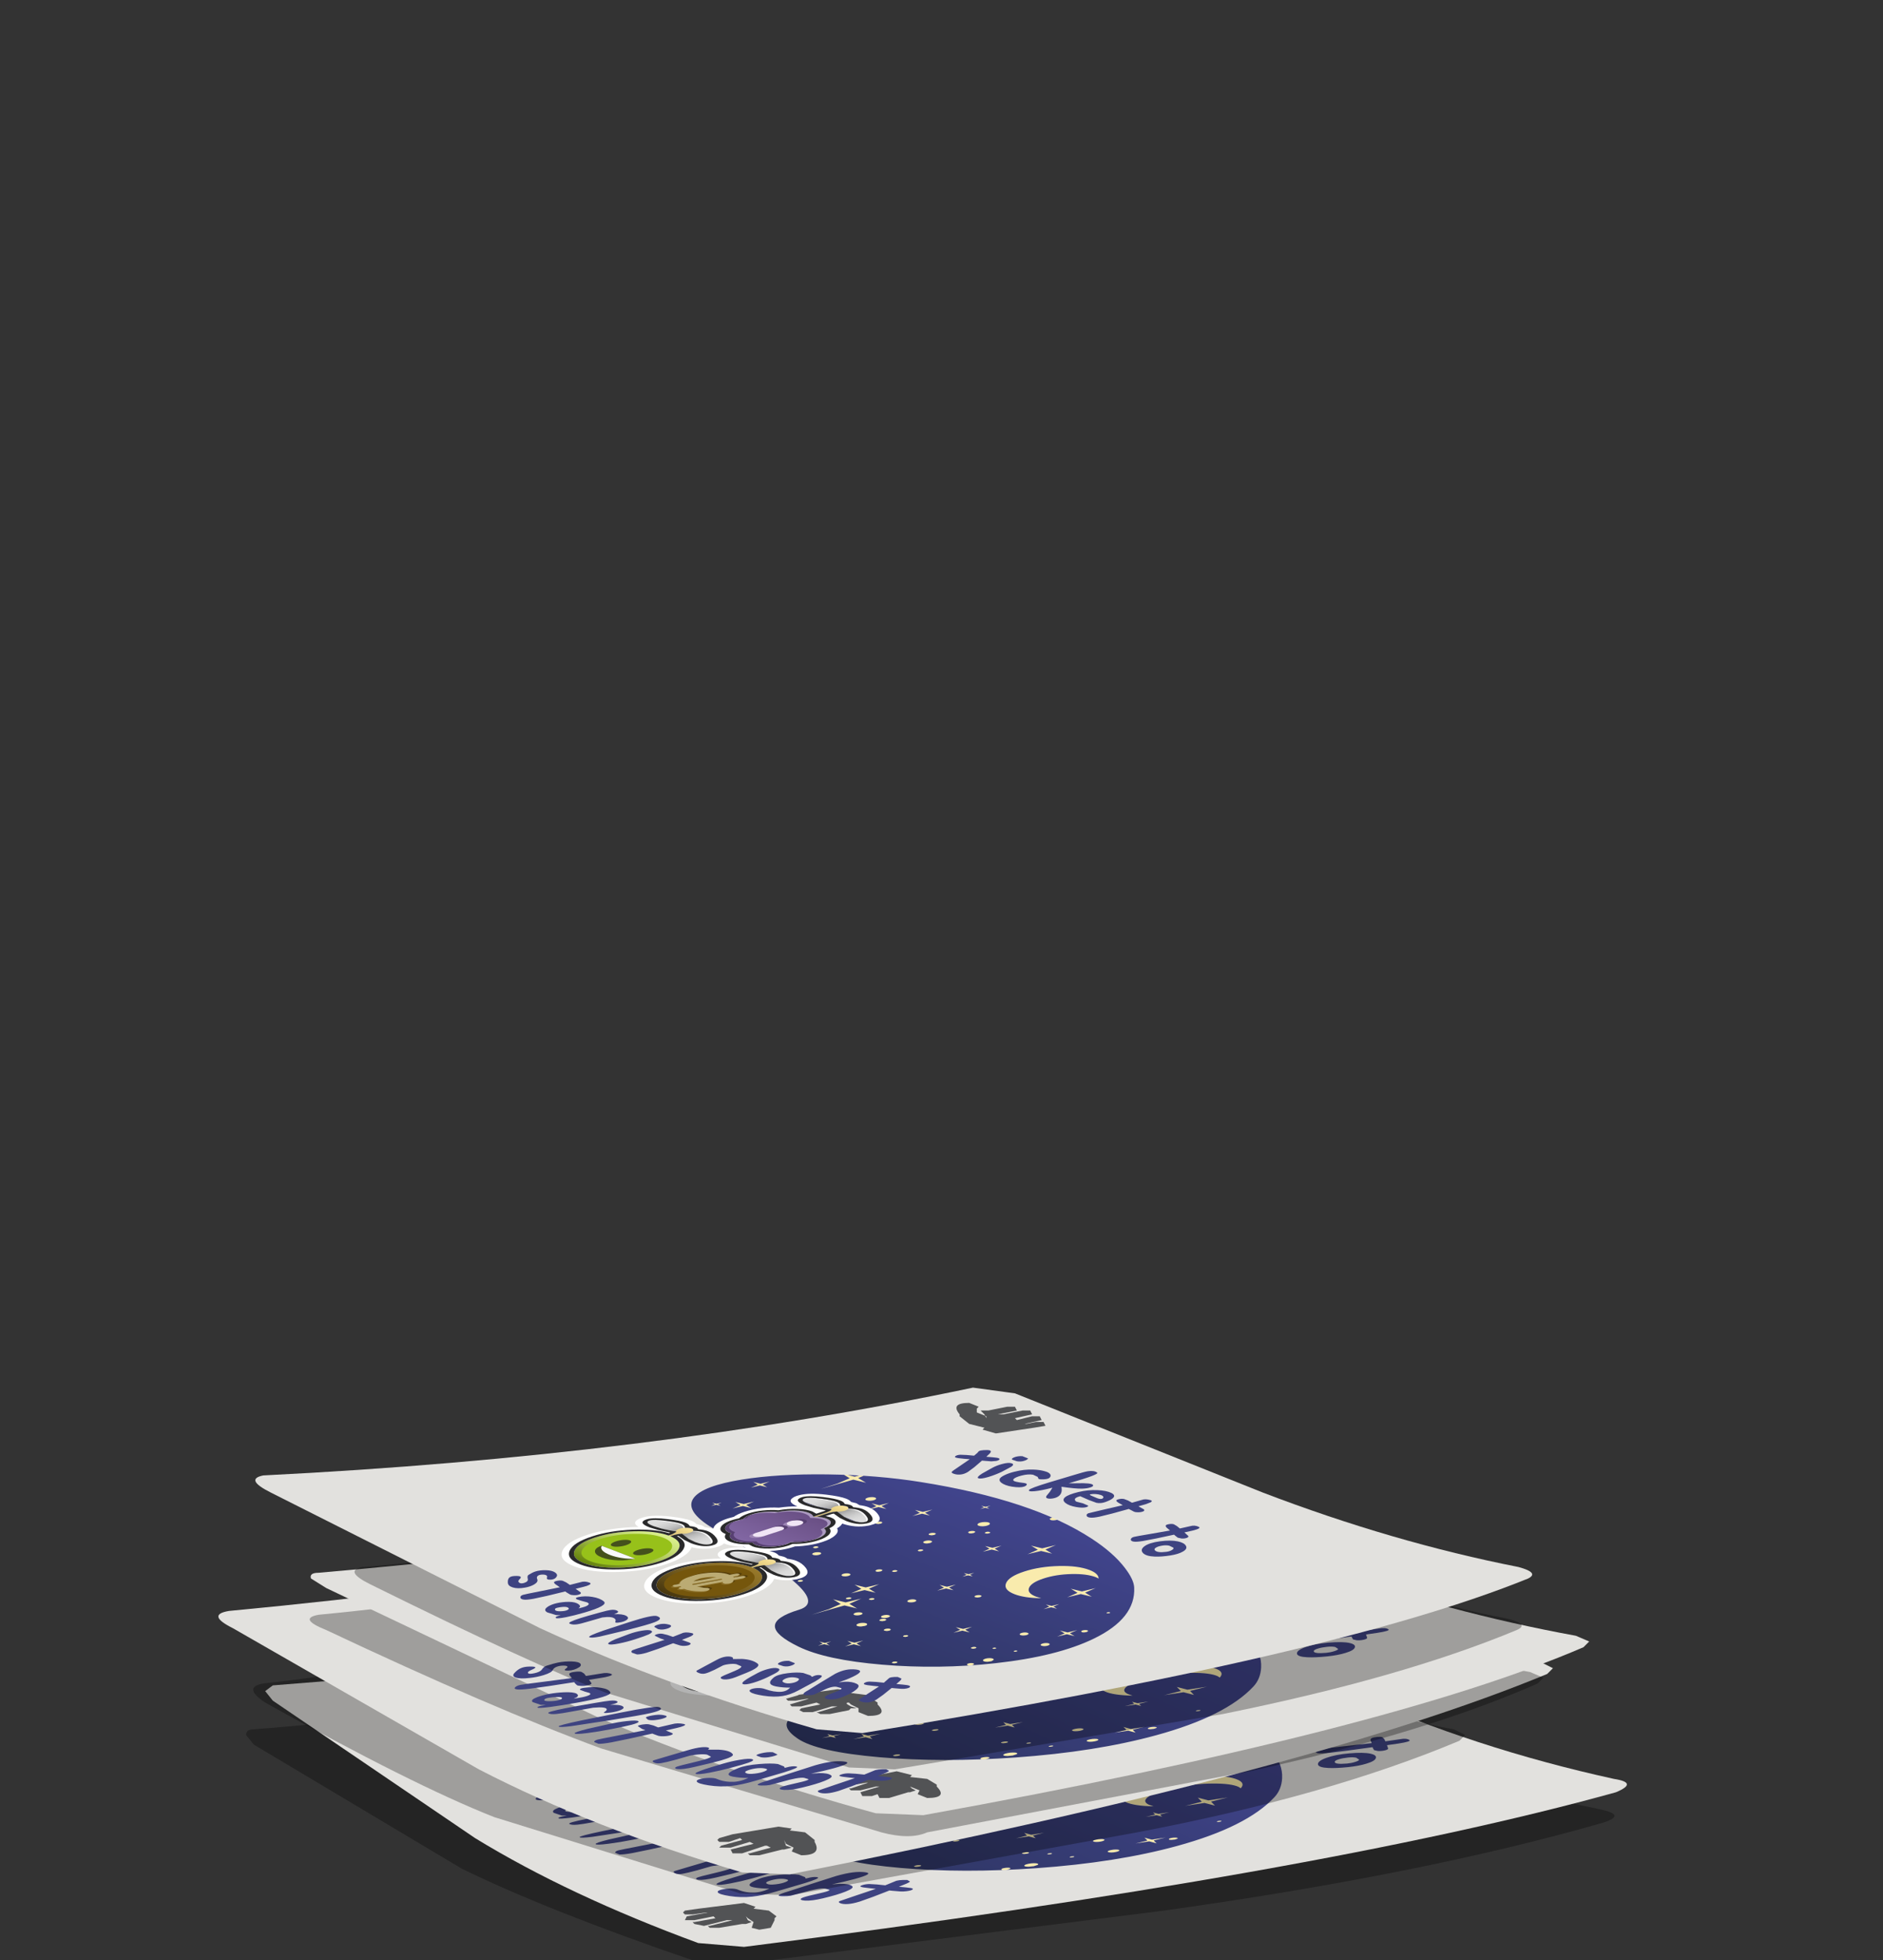 <?xml version="1.0" encoding="UTF-8" standalone="no"?>
<svg xmlns:xlink="http://www.w3.org/1999/xlink" height="51.35px" width="49.35px" xmlns="http://www.w3.org/2000/svg">
  <rect width="100%" height="100%" fill="#333333" stroke="none"/>
  <g transform="matrix(1.0, 0.0, 0.0, 1.0, 0.0, 0.0)">
    <use height="10.35" transform="matrix(1.0, 0.0, 0.0, 1.0, 6.45, 41.2)" width="36.2" xlink:href="#shape0"/>
    <use height="179.95" transform="matrix(0.045, 0.021, -0.111, 0.022, 31.8, 42.6)" width="187.35" xlink:href="#sprite0"/>
    <use height="11.3" transform="matrix(1.0, 0.0, 0.0, 1.0, 5.7, 38.4)" width="35.95" xlink:href="#shape2"/>
    <use height="179.95" transform="matrix(0.045, 0.021, -0.111, 0.022, 31.25, 39.7)" width="187.35" xlink:href="#sprite0"/>
    <use height="10.1" transform="matrix(1.0, 0.0, 0.0, 1.0, 6.7, 36.3)" width="33.45" xlink:href="#shape3"/>
    <use height="179.95" transform="matrix(0.055, 0.021, -0.074, 0.024, 24.65, 37.0)" width="187.35" xlink:href="#sprite0"/>
  </g>
  <defs>
    <g id="shape0" transform="matrix(1.0, 0.0, 0.0, 1.0, -6.45, -41.2)">
      <path d="M6.65 45.3 Q14.1 44.75 28.0 41.75 L29.25 41.9 Q31.55 42.95 35.15 45.0 38.45 46.7 41.95 47.4 42.65 47.55 42.0 47.75 37.3 49.1 30.5 50.05 L19.4 51.45 18.15 51.35 Q14.35 50.05 12.1 48.95 L6.65 45.7 6.45 45.45 Q6.45 45.3 6.65 45.3" fill="url(#gradient0)" fill-rule="evenodd" stroke="none"/>
      <path d="M7.15 44.15 Q18.25 43.3 28.2 41.25 L29.4 41.4 35.4 44.35 Q38.65 45.8 42.3 46.6 42.95 46.7 42.35 46.95 34.6 49.1 19.5 51.0 L18.3 50.9 Q14.9 49.65 12.45 48.15 L7.15 44.55 6.95 44.3 7.15 44.15" fill="#e2e1de" fill-rule="evenodd" stroke="none"/>
      <path d="M18.2 50.4 L18.15 50.35 18.2 50.35 18.75 50.25 18.7 50.2 18.2 50.3 17.95 50.3 18.0 50.2 18.55 50.1 18.5 50.1 18.15 50.15 17.95 50.15 17.9 50.1 17.95 50.05 18.3 50.0 19.5 49.85 19.8 49.95 19.75 50.0 20.15 50.05 20.35 50.2 20.3 50.25 20.3 50.3 20.2 50.5 19.9 50.55 19.7 50.5 19.75 50.35 19.6 50.25 19.55 50.2 19.6 50.3 19.7 50.35 19.55 50.4 19.45 50.4 18.85 50.5 18.6 50.5 18.55 50.45 18.6 50.45 19.2 50.3 19.05 50.3 18.45 50.45 18.2 50.4" fill="#525355" fill-rule="evenodd" stroke="none"/>
      <path d="M29.15 41.8 L29.1 41.9 28.5 42.05 28.65 42.05 29.3 41.9 29.55 41.95 29.55 42.0 28.9 42.15 29.0 42.2 29.55 42.05 29.75 42.1 29.75 42.15 29.1 42.3 29.15 42.35 29.55 42.25 29.75 42.25 29.75 42.35 29.35 42.45 28.1 42.6 27.75 42.5 27.8 42.45 27.4 42.35 Q27.1 42.15 27.3 42.15 L27.3 42.05 Q27.25 41.7 27.8 41.7 L28.0 41.85 27.9 41.95 28.05 42.1 28.1 42.2 28.1 42.15 28.05 42.05 27.95 41.95 28.25 41.95 28.9 41.8 29.15 41.8" fill="#525355" fill-rule="evenodd" stroke="none"/>
    </g>
    <linearGradient gradientTransform="matrix(0.022, 0.001, 0.004, -0.024, 24.3, 46.65)" gradientUnits="userSpaceOnUse" id="gradient0" spreadMethod="pad" x1="-819.2" x2="819.2">
      <stop offset="0.239" stop-color="#000000" stop-opacity="0.298"/>
      <stop offset="0.478" stop-color="#000000" stop-opacity="0.298"/>
    </linearGradient>
    <g id="sprite0" transform="matrix(1.0, 0.0, 0.0, 1.0, 0.0, 0.0)">
      <use height="179.95" transform="matrix(1.0, 0.0, 0.0, 1.0, 0.0, 0.0)" width="187.35" xlink:href="#sprite1"/>
    </g>
    <g id="sprite1" transform="matrix(1.0, 0.0, 0.0, 1.0, 0.0, 0.0)">
      <use height="179.95" transform="matrix(1.0, 0.0, 0.0, 1.0, 0.0, 0.0)" width="187.35" xlink:href="#shape1"/>
    </g>
    <g id="shape1" transform="matrix(1.0, 0.0, 0.0, 1.0, 0.0, 0.0)">
      <path d="M175.4 120.55 Q175.4 120.1 175.7 119.8 176.0 119.5 176.4 119.5 176.8 119.5 177.1 119.8 177.4 120.1 177.4 120.55 L177.35 120.75 176.85 121.45 176.4 121.55 175.7 121.25 Q175.4 120.95 175.4 120.55 M177.4 113.4 Q178.05 113.4 178.5 113.85 L178.95 114.95 178.5 116.0 Q178.05 116.45 177.4 116.45 176.75 116.45 176.35 116.0 175.9 115.6 175.9 114.95 175.9 114.3 176.35 113.85 176.75 113.4 177.4 113.4 M166.75 111.65 L166.55 112.2 166.0 112.4 Q165.25 112.4 165.25 111.65 165.25 110.9 166.0 110.9 166.75 110.9 166.75 111.65 M170.8 108.4 Q170.3 108.4 170.3 107.9 170.3 107.4 170.8 107.4 171.35 107.4 171.35 107.9 171.35 108.4 170.8 108.4 M177.9 105.3 Q177.9 105.8 177.4 105.8 176.9 105.8 176.9 105.3 176.9 104.8 177.4 104.8 177.9 104.8 177.9 105.3 M178.55 97.25 Q178.2 96.9 178.2 96.35 178.2 95.8 178.55 95.45 178.95 95.05 179.45 95.05 180.0 95.05 180.4 95.45 180.75 95.8 180.75 96.35 180.75 96.9 180.4 97.25 180.0 97.6 179.45 97.6 178.95 97.6 178.55 97.25 M166.8 95.95 Q166.45 95.6 166.45 95.05 166.45 94.55 166.8 94.15 167.2 93.8 167.7 93.8 168.25 93.8 168.6 94.15 169.0 94.55 169.0 95.05 169.0 95.55 168.6 95.95 168.25 96.3 167.7 96.3 167.2 96.3 166.8 95.95 M180.1 82.1 L179.8 82.8 Q179.5 83.1 179.1 83.1 L178.4 82.8 Q178.1 82.5 178.1 82.1 178.1 81.7 178.4 81.4 178.7 81.1 179.1 81.1 179.5 81.1 179.8 81.4 L180.1 82.1 M173.25 86.45 L173.35 86.45 176.2 85.95 176.7 83.1 176.7 83.0 176.75 82.9 176.75 83.1 177.25 85.95 180.1 86.45 180.2 86.45 180.25 86.5 180.1 86.5 177.25 87.0 176.75 89.85 176.75 90.0 176.7 89.95 176.7 89.85 176.2 87.0 173.35 86.5 173.15 86.5 173.25 86.45 M171.35 68.3 Q171.35 67.8 171.85 67.8 172.35 67.8 172.35 68.3 172.35 68.8 171.85 68.8 171.35 68.8 171.35 68.3 M132.95 84.3 L133.25 85.0 132.95 85.7 132.25 86.0 Q131.8 86.0 131.5 85.7 131.2 85.4 131.2 85.0 131.2 84.6 131.5 84.3 131.8 84.0 132.25 84.0 132.65 84.0 132.95 84.3 M155.25 73.35 L155.25 73.45 155.65 75.7 157.85 76.1 155.65 76.5 155.25 78.75 155.25 78.85 155.2 78.8 155.2 78.75 154.8 76.5 152.6 76.1 154.8 75.7 155.2 73.45 155.2 73.4 155.25 73.35 M146.65 53.0 L145.15 52.85 Q140.75 52.85 137.65 55.95 134.55 59.05 134.55 63.45 134.55 67.85 137.65 70.95 140.75 74.05 145.15 74.05 L147.35 73.85 Q143.6 76.95 138.85 76.95 133.4 76.95 129.5 73.05 125.6 69.2 125.6 63.7 125.6 58.2 129.5 54.3 133.35 50.45 138.85 50.45 143.15 50.45 146.65 53.0 M152.4 58.55 L152.4 58.45 152.45 58.35 152.45 58.55 153.2 62.65 157.25 63.4 157.35 63.4 157.5 63.45 157.25 63.45 153.2 64.2 152.45 68.25 152.45 68.5 152.4 68.35 152.4 68.25 151.65 64.2 147.55 63.45 147.35 63.45 147.45 63.4 147.55 63.4 151.65 62.65 152.4 58.55 M102.4 98.0 L102.4 97.9 102.45 97.75 102.45 98.0 103.2 102.05 107.25 102.8 107.5 102.8 107.35 102.85 107.25 102.85 103.2 103.6 102.45 107.65 102.45 107.9 102.4 107.8 102.4 107.65 101.65 103.6 97.55 102.85 97.45 102.85 97.35 102.8 97.55 102.8 101.65 102.05 102.4 98.0 M119.45 83.35 L119.95 86.15 122.75 86.65 119.95 87.2 119.45 89.95 118.95 87.2 116.15 86.65 118.95 86.15 119.45 83.35 M117.65 76.05 L115.9 76.4 115.55 78.15 115.2 76.4 113.45 76.05 115.2 75.7 115.55 73.95 115.9 75.7 117.65 76.05 M93.15 90.05 Q93.55 90.05 93.85 90.35 L94.15 91.1 93.85 91.8 Q93.55 92.1 93.15 92.1 L92.45 91.8 92.15 91.1 Q92.15 90.65 92.45 90.35 92.75 90.05 93.15 90.05 M96.45 88.85 L96.2 88.3 Q96.2 87.55 96.95 87.55 97.7 87.55 97.7 88.3 L97.5 88.85 96.95 89.05 Q96.65 89.05 96.45 88.85 M87.95 98.6 Q88.3 98.25 88.85 98.25 89.4 98.25 89.75 98.6 90.1 99.0 90.1 99.5 90.1 100.05 89.75 100.4 89.35 100.8 88.85 100.8 88.35 100.8 87.95 100.4 87.55 100.05 87.55 99.5 87.55 99.0 87.95 98.6 M88.6 72.2 Q89.35 72.2 89.35 73.0 89.35 73.75 88.6 73.75 88.3 73.75 88.1 73.55 L87.85 73.0 Q87.85 72.65 88.1 72.45 88.3 72.2 88.6 72.2 M83.3 67.4 Q83.3 66.9 83.65 66.5 84.05 66.15 84.55 66.15 85.1 66.15 85.45 66.5 L85.8 67.4 85.45 68.3 Q85.1 68.65 84.55 68.65 84.05 68.65 83.65 68.3 83.3 67.95 83.3 67.4 M87.55 53.05 Q88.0 53.05 88.3 53.35 L88.6 54.1 88.3 54.8 Q88.0 55.1 87.55 55.1 L86.85 54.8 Q86.55 54.5 86.55 54.1 86.55 53.65 86.85 53.35 87.15 53.05 87.55 53.05 M91.4 50.55 Q92.15 50.55 92.15 51.3 L91.95 51.85 91.4 52.05 Q91.05 52.05 90.85 51.85 L90.6 51.3 Q90.6 50.55 91.4 50.55 M103.15 55.2 L103.2 55.1 103.2 55.25 103.7 57.9 106.35 58.4 106.4 58.4 106.5 58.45 106.35 58.45 103.7 58.95 103.2 61.6 103.2 61.75 103.15 61.65 103.15 61.6 102.65 58.95 100.0 58.45 99.85 58.45 99.95 58.4 100.0 58.4 102.65 57.9 103.15 55.25 103.15 55.2 M109.6 49.45 L109.7 49.4 109.8 49.4 113.9 48.65 114.65 44.55 114.65 44.45 114.7 44.35 114.7 44.55 115.45 48.65 119.5 49.4 119.6 49.4 119.75 49.45 119.5 49.45 115.45 50.2 114.7 54.25 114.7 54.5 114.65 54.35 114.65 54.25 113.9 50.2 109.8 49.45 109.6 49.45 M83.55 46.5 Q84.05 45.95 84.8 45.95 85.5 45.95 86.05 46.5 86.55 47.0 86.55 47.75 86.55 48.45 86.05 49.0 85.5 49.5 84.8 49.5 84.05 49.5 83.55 49.0 83.0 48.45 83.0 47.75 83.0 47.0 83.55 46.5 M97.9 31.6 Q97.9 32.1 97.5 32.5 97.15 32.85 96.6 32.85 L95.7 32.5 Q95.35 32.15 95.35 31.6 L95.4 31.35 97.85 31.5 97.9 31.6 M82.9 110.55 Q83.65 110.55 83.65 111.3 83.65 112.05 82.9 112.05 L82.4 111.85 82.15 111.3 Q82.15 110.55 82.9 110.55 M118.7 115.85 Q119.05 116.25 119.05 116.75 119.05 117.3 118.7 117.65 118.3 118.05 117.8 118.05 117.3 118.05 116.9 117.65 116.5 117.3 116.5 116.75 116.5 116.25 116.9 115.85 117.25 115.5 117.8 115.5 118.35 115.5 118.7 115.85 M108.2 108.7 L108.2 108.4 108.25 108.55 108.25 108.7 109.15 113.4 113.8 114.25 113.95 114.25 114.1 114.3 113.8 114.3 109.15 115.15 108.25 126.05 108.25 119.95 108.2 120.1 108.2 119.8 107.35 115.15 106.95 115.05 106.75 115.1 106.35 114.95 102.7 114.3 102.4 114.3 102.55 114.25 102.7 114.25 107.35 113.4 108.2 108.7 M104.5 110.8 Q104.5 110.0 105.25 110.0 106.0 110.0 106.0 110.8 L105.8 111.35 Q105.55 111.55 105.25 111.55 104.5 111.55 104.5 110.8 M111.6 106.7 L111.4 107.25 110.85 107.5 Q110.05 107.5 110.05 106.7 110.05 105.95 110.85 105.95 111.15 105.95 111.4 106.2 L111.6 106.7 M157.8 134.15 Q157.8 133.8 158.05 133.6 158.25 133.35 158.55 133.35 159.35 133.35 159.35 134.15 L159.1 134.7 158.55 134.9 Q158.25 134.9 158.05 134.7 L157.8 134.15 M128.15 138.1 L128.05 138.1 128.1 138.05 128.15 138.05 130.15 137.7 130.5 135.75 130.85 137.7 132.8 138.05 132.9 138.05 132.95 138.1 132.8 138.1 130.85 138.45 130.5 140.4 130.15 138.45 128.15 138.1 M136.95 129.25 L136.95 129.3 137.4 131.9 140.0 132.35 140.05 132.35 140.15 132.4 140.0 132.4 137.4 132.85 136.95 135.4 136.95 135.5 136.9 135.6 136.9 135.4 136.45 132.85 133.85 132.4 133.7 132.4 133.8 132.35 133.85 132.35 136.45 131.9 136.9 129.3 136.9 129.15 136.95 129.25 M135.7 118.45 L136.0 119.15 135.7 119.85 134.95 120.15 Q134.55 120.15 134.25 119.85 133.95 119.55 133.95 119.15 133.95 118.75 134.25 118.45 134.55 118.15 134.95 118.15 L135.7 118.45 M124.85 120.4 Q125.3 119.95 125.9 119.95 126.55 119.95 127.0 120.4 127.45 120.8 127.45 121.45 L127.0 122.55 Q126.55 123.0 125.9 123.0 125.3 123.0 124.85 122.55 124.4 122.1 124.4 121.45 124.4 120.8 124.85 120.4 M125.55 114.1 Q125.05 114.1 124.65 113.7 124.3 113.35 124.3 112.8 124.3 112.3 124.65 111.9 125.05 111.55 125.55 111.55 126.1 111.55 126.45 111.9 126.8 112.3 126.8 112.8 126.8 113.35 126.45 113.7 126.05 114.1 125.55 114.1 M127.35 114.1 Q127.75 114.1 128.05 114.4 L128.35 115.1 128.05 115.8 127.35 116.1 Q126.95 116.1 126.65 115.8 L126.35 115.1 Q126.35 114.7 126.65 114.4 126.95 114.1 127.35 114.1 M122.1 99.95 Q122.1 100.5 121.7 100.85 121.35 101.25 120.8 101.25 120.3 101.25 119.9 100.85 119.55 100.5 119.55 99.95 119.55 99.45 119.9 99.05 120.3 98.7 120.8 98.7 121.35 98.7 121.7 99.05 122.1 99.45 122.1 99.95 M143.9 118.75 L143.7 119.3 143.15 119.5 Q142.85 119.5 142.65 119.3 L142.4 118.75 142.65 118.25 Q142.85 118.0 143.15 118.0 L143.7 118.25 143.9 118.75 M154.75 104.7 L151.95 105.2 151.45 108.0 150.95 105.2 148.15 104.7 150.95 104.2 151.45 101.4 151.95 104.2 154.75 104.7 M69.1 93.65 Q69.45 94.0 69.45 94.55 69.45 95.1 69.1 95.45 68.75 95.8 68.2 95.8 67.65 95.8 67.3 95.45 66.9 95.05 66.9 94.55 66.9 94.05 67.3 93.65 67.7 93.25 68.2 93.25 68.7 93.25 69.1 93.65 M64.4 91.5 Q64.4 92.25 63.6 92.25 63.3 92.25 63.1 92.05 L62.85 91.5 Q62.85 90.75 63.6 90.75 64.4 90.75 64.4 91.5 M59.55 89.2 Q60.3 89.2 60.3 89.95 60.3 90.75 59.55 90.75 59.25 90.75 59.05 90.5 L58.8 89.95 59.05 89.45 Q59.25 89.2 59.55 89.2 M52.5 67.4 Q53.05 67.4 53.4 67.75 53.75 68.15 53.75 68.65 53.75 69.2 53.4 69.55 53.05 69.9 52.5 69.9 L51.6 69.55 Q51.2 69.15 51.2 68.65 51.2 68.15 51.6 67.75 51.95 67.4 52.5 67.4 M42.0 55.65 Q42.4 55.2 43.05 55.2 43.7 55.2 44.15 55.65 44.6 56.1 44.6 56.7 44.6 57.35 44.15 57.8 43.7 58.25 43.05 58.25 42.4 58.25 42.0 57.8 41.55 57.35 41.55 56.7 41.55 56.1 42.0 55.65 M53.1 58.75 L53.25 58.75 53.2 58.8 53.1 58.8 50.25 59.3 49.75 62.15 49.75 62.35 49.7 62.25 49.7 62.15 49.2 59.3 46.35 58.8 46.25 58.8 46.15 58.75 46.35 58.75 49.2 58.25 49.7 55.4 49.7 55.3 49.75 55.25 49.75 55.4 50.25 58.25 53.1 58.75 M61.65 66.45 L61.95 67.15 61.65 67.85 60.95 68.15 60.25 67.85 Q59.95 67.55 59.95 67.15 59.95 66.75 60.25 66.45 60.55 66.15 60.95 66.15 61.35 66.15 61.65 66.45 M67.2 53.8 L67.1 53.8 64.25 54.3 63.75 57.15 63.75 57.35 63.7 57.25 63.7 57.15 63.2 54.3 60.35 53.8 60.25 53.8 60.15 53.75 60.35 53.75 63.2 53.25 63.7 50.4 63.7 50.3 63.75 50.25 63.75 50.4 64.25 53.25 67.1 53.75 67.25 53.75 67.2 53.8 M80.25 61.55 Q80.65 61.55 80.95 61.85 L81.25 62.6 80.95 63.3 80.25 63.6 Q79.85 63.6 79.5 63.3 79.2 63.0 79.2 62.6 79.2 62.15 79.5 61.85 79.85 61.55 80.25 61.55 M12.9 87.15 L13.2 88.7 14.7 88.95 14.75 88.95 14.8 89.0 14.7 89.0 13.2 89.25 12.9 90.8 12.6 89.25 11.05 89.0 11.0 89.0 11.0 88.95 11.05 88.95 12.6 88.7 12.9 87.15 M19.25 80.55 L19.25 80.45 19.3 80.35 19.3 80.55 19.85 83.6 22.9 84.15 23.0 84.15 23.1 84.2 22.9 84.2 19.85 84.75 19.3 87.8 19.3 88.0 19.25 87.9 19.25 87.8 18.7 84.75 15.65 84.2 15.45 84.2 15.55 84.15 15.65 84.15 18.7 83.6 19.25 80.55 M8.7 71.2 L5.9 70.7 8.7 70.2 9.2 67.4 9.7 70.2 12.5 70.7 9.7 71.2 9.2 74.0 8.7 71.2 M25.9 46.5 L26.25 48.65 30.95 49.5 31.1 49.5 31.2 49.55 30.95 49.55 26.25 50.4 25.4 61.3 25.4 55.2 25.35 55.35 25.35 55.1 24.5 50.4 20.95 49.75 21.9 49.1 24.5 48.65 24.75 47.2 25.9 46.5 M75.7 39.0 L75.6 39.0 74.1 39.25 73.8 40.8 73.5 39.25 72.0 39.0 71.9 39.0 71.95 38.95 72.0 38.95 73.5 38.7 73.8 37.15 74.1 38.7 75.6 38.95 75.65 38.95 75.7 39.0" fill="#f9ebad" fill-rule="evenodd" stroke="none"/>
      <path d="M171.35 68.3 Q171.35 68.8 171.85 68.8 172.35 68.8 172.35 68.3 172.35 67.8 171.85 67.8 171.35 67.8 171.35 68.3 M173.25 86.45 L173.15 86.5 173.35 86.5 176.2 87.0 176.7 89.85 176.7 89.95 176.75 90.0 176.75 89.85 177.25 87.0 180.1 86.5 180.25 86.5 180.2 86.45 180.1 86.45 177.25 85.95 176.75 83.1 176.75 82.9 176.7 83.0 176.7 83.1 176.2 85.95 173.35 86.45 173.25 86.45 M180.1 82.1 L179.8 81.4 Q179.5 81.1 179.1 81.1 178.7 81.1 178.4 81.4 178.1 81.7 178.1 82.1 178.1 82.5 178.4 82.8 L179.1 83.1 Q179.5 83.1 179.8 82.8 L180.1 82.1 M166.8 95.95 Q167.2 96.3 167.7 96.3 168.25 96.3 168.6 95.95 169.0 95.55 169.0 95.05 169.0 94.55 168.6 94.15 168.25 93.8 167.7 93.8 167.2 93.8 166.8 94.15 166.45 94.55 166.45 95.05 166.45 95.6 166.8 95.95 M178.55 97.25 Q178.95 97.6 179.45 97.6 180.0 97.6 180.4 97.25 180.75 96.9 180.75 96.35 180.75 95.8 180.4 95.45 180.0 95.05 179.45 95.05 178.95 95.05 178.55 95.45 178.2 95.8 178.2 96.35 178.2 96.9 178.55 97.25 M177.9 105.3 Q177.9 104.8 177.4 104.8 176.9 104.8 176.9 105.3 176.9 105.8 177.4 105.8 177.9 105.8 177.9 105.3 M170.8 108.4 Q171.35 108.4 171.35 107.9 171.35 107.4 170.8 107.4 170.3 107.4 170.3 107.9 170.3 108.4 170.8 108.4 M166.75 111.65 Q166.75 110.9 166.0 110.9 165.25 110.9 165.25 111.65 165.25 112.4 166.0 112.4 L166.55 112.2 166.75 111.65 M177.4 113.4 Q176.75 113.4 176.35 113.85 175.9 114.3 175.9 114.95 175.9 115.6 176.35 116.0 176.75 116.45 177.4 116.45 178.05 116.45 178.5 116.0 L178.95 114.95 178.5 113.85 Q178.05 113.4 177.4 113.4 M175.4 120.55 Q175.4 120.95 175.7 121.25 L176.4 121.55 176.85 121.45 177.35 120.75 177.4 120.55 Q177.4 120.1 177.1 119.8 176.8 119.5 176.4 119.5 176.0 119.5 175.7 119.8 175.4 120.1 175.4 120.55 M186.1 84.0 Q190.1 99.9 181.15 115.2 172.95 129.15 157.4 137.6 141.8 146.05 126.85 144.6 114.0 143.35 107.95 138.9 101.75 134.35 102.1 126.0 102.45 118.5 78.95 111.95 64.45 107.9 28.55 101.7 10.1 98.5 3.45 89.9 -2.45 82.2 1.8 71.7 5.75 61.9 17.0 52.75 28.35 43.55 42.55 38.7 79.1 26.2 118.3 34.35 132.4 37.25 145.0 42.55 154.9 46.7 160.35 50.6 181.55 65.75 186.1 84.0 M97.9 31.6 L97.85 31.5 95.4 31.35 95.35 31.6 Q95.35 32.15 95.7 32.5 L96.6 32.85 Q97.15 32.85 97.5 32.5 97.9 32.1 97.9 31.6 M83.55 46.5 Q83.0 47.0 83.0 47.75 83.0 48.45 83.55 49.0 84.05 49.5 84.8 49.5 85.5 49.5 86.05 49.0 86.55 48.45 86.55 47.75 86.55 47.0 86.05 46.5 85.5 45.95 84.8 45.95 84.05 45.95 83.55 46.5 M109.6 49.45 L109.8 49.45 113.9 50.2 114.65 54.25 114.65 54.35 114.7 54.5 114.7 54.25 115.45 50.2 119.5 49.45 119.75 49.45 119.6 49.4 119.5 49.4 115.45 48.65 114.7 44.55 114.7 44.35 114.65 44.45 114.65 44.55 113.9 48.65 109.8 49.4 109.7 49.4 109.6 49.45 M103.15 55.2 L103.15 55.25 102.65 57.9 100.0 58.4 99.95 58.4 99.85 58.45 100.0 58.45 102.65 58.95 103.15 61.6 103.15 61.65 103.2 61.75 103.2 61.6 103.7 58.95 106.35 58.45 106.5 58.45 106.4 58.4 106.35 58.4 103.7 57.9 103.2 55.25 103.2 55.1 103.15 55.2 M91.4 50.55 Q90.6 50.55 90.6 51.3 L90.85 51.85 Q91.05 52.05 91.4 52.05 L91.95 51.85 92.15 51.3 Q92.15 50.55 91.4 50.55 M87.55 53.05 Q87.15 53.05 86.85 53.35 86.55 53.65 86.55 54.1 86.55 54.5 86.85 54.8 L87.55 55.1 Q88.0 55.1 88.3 54.8 L88.6 54.1 88.3 53.35 Q88.0 53.05 87.55 53.05 M83.3 67.4 Q83.3 67.95 83.65 68.3 84.05 68.65 84.55 68.65 85.1 68.65 85.45 68.3 L85.8 67.4 85.45 66.5 Q85.1 66.15 84.55 66.15 84.05 66.15 83.65 66.5 83.3 66.9 83.3 67.4 M88.6 72.2 Q88.3 72.2 88.1 72.45 87.85 72.65 87.85 73.0 L88.1 73.55 Q88.3 73.75 88.6 73.75 89.35 73.75 89.35 73.0 89.35 72.2 88.6 72.2 M87.95 98.6 Q87.55 99.0 87.55 99.5 87.55 100.05 87.95 100.4 88.35 100.8 88.85 100.8 89.35 100.8 89.75 100.4 90.1 100.05 90.1 99.5 90.1 99.0 89.75 98.6 89.4 98.25 88.85 98.25 88.3 98.25 87.95 98.6 M96.45 88.85 Q96.65 89.05 96.95 89.05 L97.5 88.85 97.7 88.3 Q97.7 87.55 96.95 87.55 96.2 87.55 96.2 88.3 L96.45 88.85 M93.15 90.05 Q92.75 90.05 92.45 90.35 92.15 90.65 92.15 91.1 L92.45 91.8 93.15 92.1 Q93.55 92.1 93.85 91.8 L94.15 91.1 93.85 90.35 Q93.55 90.05 93.15 90.05 M117.65 76.05 L115.9 75.7 115.55 73.95 115.2 75.7 113.45 76.05 115.2 76.4 115.55 78.15 115.9 76.4 117.65 76.05 M119.45 83.35 L118.95 86.15 116.15 86.65 118.95 87.2 119.45 89.95 119.95 87.2 122.75 86.65 119.95 86.15 119.45 83.35 M102.4 98.0 L101.65 102.05 97.55 102.8 97.35 102.8 97.45 102.85 97.55 102.85 101.65 103.6 102.4 107.65 102.4 107.8 102.45 107.9 102.45 107.65 103.2 103.6 107.25 102.85 107.35 102.85 107.5 102.8 107.25 102.8 103.2 102.05 102.45 98.0 102.45 97.75 102.4 97.9 102.4 98.0 M152.4 58.55 L151.65 62.65 147.55 63.4 147.45 63.4 147.35 63.45 147.55 63.45 151.65 64.2 152.4 68.25 152.4 68.35 152.45 68.5 152.45 68.25 153.2 64.2 157.25 63.45 157.5 63.45 157.35 63.4 157.25 63.4 153.2 62.65 152.45 58.55 152.45 58.35 152.4 58.45 152.4 58.55 M146.65 53.0 Q143.15 50.45 138.85 50.45 133.35 50.45 129.5 54.3 125.6 58.2 125.6 63.7 125.6 69.2 129.5 73.05 133.4 76.95 138.85 76.95 143.6 76.95 147.35 73.85 L145.15 74.05 Q140.75 74.05 137.65 70.95 134.55 67.85 134.55 63.45 134.55 59.05 137.65 55.95 140.75 52.85 145.15 52.85 L146.65 53.0 M155.25 73.35 L155.2 73.4 155.2 73.45 154.8 75.7 152.6 76.1 154.8 76.5 155.2 78.75 155.2 78.8 155.25 78.85 155.25 78.75 155.65 76.5 157.85 76.1 155.65 75.7 155.25 73.45 155.25 73.35 M132.95 84.3 Q132.65 84.0 132.25 84.0 131.8 84.0 131.5 84.3 131.2 84.6 131.2 85.0 131.2 85.4 131.5 85.7 131.8 86.0 132.25 86.0 L132.95 85.7 133.25 85.0 132.95 84.3 M75.7 39.0 L75.65 38.95 75.6 38.95 74.1 38.7 73.8 37.15 73.5 38.7 72.0 38.95 71.95 38.95 71.9 39.0 72.0 39.0 73.5 39.25 73.8 40.8 74.1 39.25 75.6 39.0 75.7 39.0 M25.9 46.5 L24.75 47.2 24.5 48.65 21.9 49.1 20.95 49.75 24.5 50.4 25.35 55.1 25.35 55.35 25.4 55.2 25.4 61.3 26.25 50.4 30.95 49.55 31.2 49.55 31.1 49.5 30.95 49.5 26.25 48.65 25.9 46.5 M8.7 71.2 L9.2 74.0 9.7 71.2 12.5 70.7 9.7 70.2 9.2 67.4 8.7 70.2 5.9 70.7 8.7 71.2 M19.25 80.55 L18.7 83.6 15.65 84.15 15.55 84.15 15.45 84.2 15.65 84.2 18.7 84.75 19.25 87.8 19.25 87.9 19.3 88.0 19.3 87.8 19.85 84.75 22.9 84.2 23.1 84.2 23.0 84.15 22.9 84.15 19.85 83.6 19.3 80.55 19.3 80.35 19.25 80.45 19.25 80.55 M12.9 87.15 L12.6 88.7 11.05 88.95 11.0 88.95 11.0 89.0 11.05 89.0 12.6 89.25 12.9 90.8 13.2 89.25 14.7 89.0 14.8 89.0 14.75 88.95 14.7 88.95 13.2 88.7 12.9 87.15 M80.25 61.55 Q79.85 61.55 79.5 61.85 79.2 62.15 79.2 62.6 79.2 63.0 79.5 63.3 79.85 63.6 80.25 63.6 L80.95 63.3 81.25 62.6 80.95 61.85 Q80.65 61.55 80.25 61.55 M67.2 53.8 L67.25 53.75 67.1 53.75 64.25 53.25 63.75 50.4 63.75 50.25 63.7 50.3 63.7 50.4 63.2 53.25 60.35 53.75 60.15 53.75 60.25 53.8 60.35 53.8 63.2 54.3 63.7 57.15 63.7 57.25 63.75 57.35 63.75 57.15 64.25 54.3 67.1 53.8 67.2 53.8 M61.65 66.45 Q61.35 66.15 60.95 66.15 60.55 66.15 60.25 66.45 59.95 66.75 59.95 67.15 59.95 67.55 60.25 67.85 L60.95 68.15 61.65 67.85 61.95 67.15 61.65 66.45 M53.1 58.75 L50.25 58.25 49.75 55.4 49.75 55.25 49.7 55.3 49.7 55.4 49.2 58.25 46.35 58.75 46.15 58.75 46.25 58.8 46.35 58.8 49.2 59.3 49.7 62.15 49.7 62.25 49.75 62.35 49.75 62.15 50.25 59.3 53.1 58.8 53.2 58.8 53.25 58.75 53.1 58.75 M42.0 55.65 Q41.55 56.1 41.55 56.7 41.55 57.35 42.0 57.8 42.4 58.25 43.05 58.25 43.7 58.25 44.15 57.8 44.6 57.35 44.6 56.7 44.6 56.1 44.15 55.65 43.7 55.2 43.05 55.2 42.4 55.2 42.0 55.65 M52.5 67.4 Q51.95 67.4 51.6 67.75 51.2 68.15 51.2 68.65 51.2 69.15 51.6 69.55 L52.5 69.9 Q53.05 69.9 53.4 69.55 53.75 69.2 53.75 68.65 53.75 68.15 53.4 67.75 53.05 67.4 52.5 67.4 M59.55 89.2 Q59.25 89.2 59.05 89.45 L58.8 89.95 59.05 90.5 Q59.25 90.75 59.55 90.75 60.3 90.75 60.3 89.95 60.3 89.2 59.55 89.2 M64.4 91.5 Q64.4 90.75 63.6 90.75 62.85 90.75 62.85 91.5 L63.1 92.05 Q63.3 92.25 63.6 92.25 64.4 92.25 64.4 91.5 M69.1 93.65 Q68.7 93.25 68.2 93.25 67.7 93.25 67.3 93.65 66.9 94.05 66.9 94.55 66.9 95.05 67.3 95.45 67.65 95.8 68.2 95.8 68.75 95.8 69.1 95.45 69.45 95.1 69.45 94.55 69.45 94.0 69.1 93.65 M154.75 104.7 L151.95 104.2 151.45 101.4 150.95 104.2 148.15 104.7 150.95 105.2 151.45 108.0 151.95 105.2 154.75 104.7 M143.9 118.75 L143.7 118.25 143.15 118.0 Q142.85 118.0 142.65 118.25 L142.4 118.75 142.65 119.3 Q142.85 119.5 143.15 119.5 L143.7 119.3 143.9 118.75 M122.1 99.95 Q122.1 99.45 121.7 99.05 121.35 98.7 120.8 98.7 120.3 98.7 119.9 99.05 119.55 99.45 119.55 99.95 119.55 100.5 119.9 100.85 120.3 101.25 120.8 101.25 121.35 101.25 121.7 100.85 122.1 100.5 122.1 99.95 M127.35 114.1 Q126.95 114.1 126.65 114.4 126.35 114.7 126.35 115.1 L126.65 115.8 Q126.95 116.1 127.35 116.1 L128.05 115.8 128.35 115.1 128.05 114.4 Q127.75 114.1 127.35 114.1 M125.55 114.1 Q126.05 114.1 126.45 113.7 126.8 113.35 126.8 112.8 126.8 112.3 126.45 111.9 126.1 111.55 125.55 111.55 125.05 111.55 124.65 111.9 124.3 112.3 124.3 112.8 124.3 113.35 124.65 113.7 125.05 114.1 125.55 114.1 M124.85 120.4 Q124.4 120.8 124.4 121.45 124.4 122.1 124.85 122.55 125.3 123.0 125.9 123.0 126.55 123.0 127.0 122.55 L127.45 121.45 Q127.45 120.8 127.0 120.4 126.55 119.95 125.9 119.95 125.3 119.95 124.85 120.4 M135.7 118.45 L134.95 118.15 Q134.55 118.15 134.25 118.45 133.95 118.75 133.95 119.15 133.95 119.55 134.25 119.85 134.55 120.15 134.95 120.15 L135.7 119.85 136.0 119.15 135.7 118.45 M136.95 129.25 L136.9 129.15 136.9 129.3 136.45 131.9 133.85 132.35 133.8 132.35 133.7 132.4 133.85 132.4 136.45 132.85 136.9 135.4 136.9 135.6 136.95 135.5 136.95 135.4 137.4 132.85 140.0 132.4 140.15 132.4 140.05 132.35 140.0 132.35 137.4 131.9 136.95 129.3 136.95 129.25 M128.15 138.1 L130.15 138.45 130.5 140.4 130.85 138.45 132.8 138.1 132.95 138.1 132.9 138.05 132.8 138.05 130.85 137.7 130.5 135.75 130.15 137.7 128.15 138.05 128.1 138.05 128.05 138.1 128.15 138.1 M157.8 134.15 L158.05 134.7 Q158.25 134.9 158.55 134.9 L159.1 134.7 159.35 134.15 Q159.35 133.35 158.55 133.35 158.25 133.35 158.05 133.6 157.8 133.8 157.8 134.15 M111.6 106.7 L111.4 106.2 Q111.15 105.95 110.85 105.95 110.05 105.95 110.05 106.7 110.05 107.5 110.85 107.5 L111.4 107.25 111.6 106.7 M104.5 110.8 Q104.5 111.55 105.25 111.55 105.55 111.55 105.8 111.35 L106.0 110.8 Q106.0 110.0 105.25 110.0 104.5 110.0 104.5 110.8 M108.2 108.7 L107.35 113.4 102.7 114.25 102.55 114.25 102.4 114.3 102.7 114.3 106.35 114.95 106.75 115.1 106.95 115.05 107.35 115.15 108.2 119.8 108.2 120.1 108.25 119.95 108.25 126.05 109.15 115.15 113.8 114.3 114.1 114.3 113.95 114.25 113.8 114.25 109.15 113.4 108.25 108.7 108.25 108.55 108.2 108.4 108.2 108.7 M118.7 115.85 Q118.35 115.5 117.8 115.5 117.25 115.5 116.9 115.85 116.5 116.25 116.5 116.75 116.5 117.3 116.9 117.65 117.3 118.05 117.8 118.05 118.3 118.05 118.7 117.65 119.05 117.3 119.05 116.75 119.05 116.25 118.7 115.85 M82.9 110.55 Q82.15 110.55 82.15 111.3 L82.4 111.85 82.9 112.05 Q83.65 112.05 83.65 111.3 83.65 110.55 82.9 110.55" fill="url(#gradient1)" fill-rule="evenodd" stroke="none"/>
      <path d="M90.75 10.7 Q88.6 10.9 88.0 12.3 87.85 12.7 88.95 12.85 L91.1 12.95 Q93.55 13.15 93.55 12.4 93.55 11.85 92.8 11.3 91.9 10.65 90.75 10.7 M83.35 9.05 Q83.3 10.2 82.25 11.2 80.95 12.45 76.6 14.1 L78.6 15.5 Q80.85 17.15 81.9 18.65 83.05 20.3 82.6 21.55 82.2 22.65 81.15 22.6 80.4 22.6 79.4 21.45 L77.45 18.85 75.25 16.3 Q74.75 19.95 73.7 21.5 72.7 23.05 71.65 21.9 70.7 20.9 70.95 14.35 L71.4 5.5 Q71.5 2.25 71.9 1.25 72.65 -0.45 74.9 0.2 76.65 0.65 75.85 11.0 L77.5 9.5 Q80.55 6.3 82.35 7.2 83.45 7.8 83.35 9.05 M91.7 7.65 Q94.1 7.9 95.4 9.75 96.4 11.25 96.5 13.4 96.6 15.05 95.05 15.45 L91.5 15.5 87.05 15.25 87.05 16.2 Q87.25 17.25 87.95 17.8 89.2 18.7 90.0 18.7 L92.5 18.3 95.15 18.45 Q95.9 18.85 95.75 19.75 95.55 20.8 93.45 21.45 91.05 22.2 88.35 21.45 82.8 19.85 83.85 13.5 84.4 10.5 86.75 8.9 88.95 7.4 91.7 7.65 M106.8 6.65 L106.6 9.15 109.85 9.65 Q110.9 10.0 111.1 10.8 111.25 11.65 110.55 12.25 110.0 12.75 109.25 12.7 L107.3 12.45 106.3 12.35 105.75 17.8 105.1 21.75 Q104.6 23.65 103.7 24.05 102.75 24.5 101.55 23.75 100.45 23.05 100.35 22.15 L101.25 17.45 102.45 11.6 100.75 11.35 Q98.55 11.05 97.9 10.5 97.3 10.05 97.6 9.1 97.85 8.35 98.65 8.25 L100.45 8.25 102.8 8.6 103.05 5.35 Q102.9 3.95 105.15 3.75 106.2 3.7 106.6 4.85 L106.8 6.65 M133.65 7.9 Q135.35 8.05 134.85 11.0 L134.3 13.45 137.45 14.45 Q138.45 14.9 138.5 15.75 138.55 16.6 137.75 17.05 L136.4 17.35 134.5 16.85 133.55 16.55 132.2 21.9 131.0 25.7 Q130.25 27.55 129.3 27.8 128.25 28.05 127.2 27.15 126.2 26.3 126.25 25.4 126.3 24.8 127.8 20.9 L129.85 15.25 128.2 14.75 Q126.1 14.2 125.5 13.5 125.0 12.95 125.4 12.1 125.75 11.4 126.55 11.4 L128.35 11.7 130.65 12.35 131.35 9.2 Q131.4 7.7 133.65 7.9 M143.7 19.9 Q146.15 21.1 146.9 23.4 147.65 25.5 146.75 27.7 145.75 30.1 144.1 31.25 142.0 32.7 139.25 31.75 136.2 30.65 134.9 28.05 133.55 25.35 134.95 22.55 136.35 19.8 138.9 19.2 141.25 18.65 143.7 19.9 M143.45 24.7 Q143.05 23.55 142.1 23.2 L139.95 23.0 Q138.75 23.25 138.35 24.3 137.9 25.45 138.3 26.45 138.65 27.5 139.75 28.0 142.2 29.05 143.45 26.6 143.85 25.75 143.45 24.7 M48.7 17.9 Q48.05 15.8 48.25 14.1 48.45 11.95 49.9 11.9 51.2 11.8 52.1 13.65 L53.45 18.05 Q54.1 20.9 54.0 23.2 53.85 25.8 52.65 25.75 51.55 25.7 50.3 22.65 L48.7 17.9 M42.85 11.95 Q43.85 11.6 44.5 12.2 45.1 12.75 44.9 13.65 L44.1 14.8 42.4 15.75 41.55 16.2 44.3 20.95 46.1 24.55 Q46.8 26.35 46.3 27.2 45.75 28.15 44.4 28.2 43.05 28.3 42.5 27.6 42.1 27.15 40.45 23.35 L37.95 17.85 36.45 18.7 Q34.5 19.75 33.65 19.7 32.9 19.65 32.6 18.75 32.35 18.0 32.9 17.4 33.2 17.1 34.4 16.35 L36.5 15.25 Q35.35 13.1 34.8 12.5 33.85 11.45 35.55 9.95 36.95 8.85 38.55 11.3 L39.9 13.45 Q42.0 12.25 42.85 11.95 M46.4 8.45 Q46.2 7.0 47.4 6.25 L50.2 6.3 Q51.05 7.2 50.9 8.55 50.75 9.45 49.65 9.85 L47.65 9.95 Q46.65 9.8 46.4 8.45 M62.65 9.5 Q64.15 9.3 65.6 9.95 66.95 10.55 67.8 11.7 68.55 12.7 67.75 13.7 67.1 14.55 66.3 14.55 L64.7 13.7 62.25 13.5 Q60.55 14.05 60.3 16.2 60.05 18.1 60.85 19.3 61.75 20.6 63.35 20.25 64.25 20.1 65.9 19.35 67.3 18.9 68.1 20.4 68.85 21.95 66.9 23.0 64.7 24.2 61.95 23.85 59.45 23.5 57.9 22.1 56.8 21.15 56.3 19.15 55.85 17.3 56.15 15.6 56.6 12.4 58.9 10.85 60.45 9.7 62.65 9.5" fill="#3e4381" fill-rule="evenodd" stroke="none"/>
      <path d="M42.6 67.65 Q43.3 68.75 41.3 69.55 L36.3 70.8 30.7 70.95 Q28.05 70.45 28.2 69.05 28.35 67.65 31.95 66.15 35.3 64.7 37.5 64.7 39.2 64.7 40.8 65.85 42.0 66.7 42.6 67.65" fill="url(#gradient2)" fill-rule="evenodd" stroke="none"/>
      <path d="M43.0 67.65 Q43.6 66.7 44.8 65.85 46.4 64.7 48.1 64.7 50.3 64.7 53.65 66.15 57.25 67.65 57.4 69.05 57.55 70.45 54.9 70.95 L49.3 70.8 44.3 69.55 Q42.3 68.75 43.0 67.65" fill="url(#gradient3)" fill-rule="evenodd" stroke="none"/>
      <path d="M32.15 66.65 Q28.6 68.1 28.25 69.45 L28.2 69.05 Q28.35 67.65 31.95 66.15 35.3 64.7 37.5 64.7 39.2 64.7 40.8 65.85 42.0 66.7 42.6 67.65 42.9 68.1 42.75 68.5 L42.6 68.25 Q42.0 67.3 40.8 66.45 39.2 65.3 37.5 65.3 35.4 65.3 32.15 66.65" fill="#f9f9f9" fill-rule="evenodd" stroke="none"/>
      <path d="M43.0 68.25 L42.85 68.5 Q42.7 68.1 43.0 67.65 43.6 66.7 44.8 65.85 46.4 64.7 48.1 64.7 50.3 64.7 53.65 66.15 57.25 67.65 57.4 69.05 L57.35 69.45 Q57.0 68.1 53.5 66.65 50.2 65.3 48.1 65.3 46.4 65.3 44.8 66.45 43.6 67.3 43.0 68.25" fill="#f9f9f9" fill-rule="evenodd" stroke="none"/>
      <path d="M45.3 67.5 Q45.3 68.9 44.05 69.65 43.6 70.45 43.4 71.55 L43.35 71.65 43.35 81.9 42.45 81.9 42.45 71.75 42.4 71.55 Q42.3 70.6 41.8 69.75 40.35 69.05 40.35 67.5 40.35 66.5 41.05 65.75 41.8 65.05 42.8 65.05 43.85 65.05 44.6 65.75 45.3 66.5 45.3 67.5" fill="url(#gradient4)" fill-rule="evenodd" stroke="none"/>
      <path d="M42.6 76.65 Q44.3 75.05 46.7 75.05 49.0 75.05 50.7 76.6 52.35 78.15 52.6 80.4 55.05 81.05 56.6 83.0 58.15 85.0 58.15 87.55 58.15 89.45 57.2 91.15 56.3 92.75 54.75 93.75 55.15 94.8 55.15 95.85 55.15 98.3 53.4 100.05 51.65 101.8 49.15 101.8 47.85 101.8 46.65 101.25 44.55 103.75 41.4 103.75 39.65 103.75 38.1 102.9 36.6 102.1 35.7 100.7 L35.2 100.75 Q32.4 100.75 30.35 98.75 28.35 96.75 28.35 93.9 28.35 92.8 28.8 91.45 27.45 89.5 27.45 87.35 27.45 85.3 28.65 83.55 29.75 81.85 31.6 81.05 32.25 78.65 34.2 77.1 36.2 75.55 38.75 75.55 40.8 75.55 42.6 76.65" fill="#ffffff" fill-rule="evenodd" stroke="none"/>
      <path d="M27.45 87.35 Q27.45 85.3 28.65 83.55 29.75 81.85 31.6 81.05 32.25 78.65 34.2 77.1 36.2 75.55 38.75 75.55 40.8 75.55 42.6 76.65 44.3 75.05 46.7 75.05 49.0 75.05 50.7 76.6 52.35 78.15 52.6 80.4 55.05 81.05 56.6 83.0 58.15 85.0 58.15 87.55 58.15 89.45 57.2 91.15 56.3 92.75 54.75 93.75 55.15 94.8 55.15 95.85 55.15 98.3 53.4 100.05 51.65 101.8 49.15 101.8 47.85 101.8 46.65 101.25 44.55 103.75 41.4 103.75 39.65 103.75 38.1 102.9 36.6 102.1 35.7 100.7 L35.2 100.75 Q32.4 100.75 30.35 98.75 28.35 96.75 28.35 93.9 28.35 92.8 28.8 91.45 27.45 89.5 27.45 87.35" fill="url(#gradient5)" fill-rule="evenodd" stroke="none"/>
      <path d="M38.75 75.55 Q40.8 75.55 42.6 76.65 44.3 75.05 46.7 75.05 49.0 75.05 50.7 76.6 52.35 78.15 52.6 80.4 55.05 81.05 56.6 83.0 58.15 85.0 58.15 87.55 L58.1 88.2 Q57.9 85.8 56.4 84.0 54.85 82.2 52.6 81.6 52.4 79.3 50.7 77.75 49.0 76.2 46.7 76.2 44.35 76.2 42.6 77.85 40.8 76.75 38.75 76.75 36.2 76.75 34.2 78.3 32.25 79.85 31.6 82.25 29.9 82.95 28.8 84.5 27.7 86.0 27.5 87.9 L27.45 87.35 Q27.45 85.3 28.65 83.55 29.75 81.85 31.6 81.05 32.25 78.65 34.2 77.1 36.2 75.55 38.75 75.55" fill="#ab99c0" fill-rule="evenodd" stroke="none"/>
      <path d="M28.6 92.25 L28.8 92.6 Q28.45 93.6 28.4 94.45 L28.35 93.9 Q28.35 93.1 28.6 92.25" fill="#ab99c0" fill-rule="evenodd" stroke="none"/>
      <path d="M54.75 94.9 L55.0 94.7 55.15 95.85 55.1 96.4 54.75 94.9" fill="#ab99c0" fill-rule="evenodd" stroke="none"/>
      <path d="M49.15 100.4 Q51.45 100.4 53.1 98.9 54.8 97.35 55.05 95.1 L55.15 95.85 Q55.15 98.3 53.4 100.05 51.65 101.8 49.15 101.8 47.85 101.8 46.65 101.25 44.55 103.75 41.4 103.75 39.65 103.75 38.1 102.9 36.6 102.1 35.7 100.7 L35.2 100.75 Q32.4 100.75 30.35 98.75 28.35 96.75 28.35 93.9 L28.4 93.2 Q28.65 95.8 30.6 97.55 32.55 99.35 35.2 99.35 L35.7 99.3 Q36.6 100.7 38.1 101.5 39.65 102.35 41.4 102.35 44.55 102.35 46.65 99.85 47.85 100.4 49.15 100.4" fill="#574071" fill-rule="evenodd" stroke="none"/>
      <path d="M27.45 87.35 L27.5 86.6 Q27.75 88.55 28.8 90.0 L28.55 91.0 Q27.45 89.2 27.45 87.35" fill="#574071" fill-rule="evenodd" stroke="none"/>
      <path d="M58.1 86.95 L58.15 87.55 Q58.15 89.35 57.3 90.95 56.45 92.5 55.05 93.5 L54.75 92.35 Q57.7 90.35 58.1 86.95" fill="#574071" fill-rule="evenodd" stroke="none"/>
      <path d="M42.8 82.3 Q43.8 82.3 44.45 83.0 45.15 83.7 45.15 84.65 45.15 85.6 44.45 86.3 43.8 86.95 42.8 86.95 41.8 86.95 41.15 86.3 40.45 85.6 40.45 84.65 40.45 83.7 41.15 83.0 41.85 82.3 42.8 82.3" fill="#9c84b4" fill-rule="evenodd" stroke="none"/>
      <path d="M42.8 79.7 Q43.8 79.7 44.45 80.4 45.15 81.1 45.15 82.05 45.15 83.05 44.45 83.7 43.8 84.4 42.8 84.4 41.85 84.4 41.15 83.7 40.45 83.05 40.45 82.05 40.45 81.1 41.15 80.4 41.85 79.7 42.8 79.7" fill="#574071" fill-rule="evenodd" stroke="none"/>
      <path d="M42.8 81.0 Q43.8 81.0 44.45 81.7 45.15 82.4 45.15 83.35 45.15 84.35 44.45 85.0 43.8 85.7 42.8 85.7 41.85 85.7 41.15 85.0 40.45 84.35 40.45 83.35 40.45 82.4 41.15 81.7 41.85 81.0 42.8 81.0" fill="#f0e5f5" fill-rule="evenodd" stroke="none"/>
      <path d="M44.2 89.6 Q44.75 90.2 44.75 91.05 L44.75 97.05 Q44.75 97.9 44.2 98.45 43.65 99.05 42.8 99.05 41.95 99.05 41.4 98.45 40.85 97.9 40.85 97.05 L40.85 91.05 Q40.85 90.2 41.4 89.6 41.95 89.0 42.8 89.0 43.65 89.0 44.2 89.6" fill="#9c84b4" fill-rule="evenodd" stroke="none"/>
      <path d="M44.75 88.45 L44.75 94.45 Q44.75 95.3 44.2 95.9 43.65 96.5 42.8 96.5 41.95 96.5 41.4 95.9 40.85 95.3 40.85 94.45 L40.85 88.45 Q40.85 87.6 41.4 87.0 41.95 86.4 42.8 86.4 43.65 86.4 44.2 87.0 44.75 87.6 44.75 88.45" fill="#574071" fill-rule="evenodd" stroke="none"/>
      <path d="M44.75 89.75 L44.75 95.75 Q44.75 96.6 44.2 97.2 43.65 97.8 42.8 97.8 41.95 97.8 41.4 97.2 40.85 96.6 40.85 95.75 L40.85 89.75 Q40.85 88.9 41.4 88.3 41.95 87.7 42.8 87.7 43.65 87.7 44.2 88.3 44.75 88.9 44.75 89.75" fill="#f0e5f5" fill-rule="evenodd" stroke="none"/>
      <path d="M43.35 71.65 L43.4 71.55 Q43.6 70.45 44.05 69.65 L44.2 69.5 49.3 70.8 52.65 71.15 Q56.9 71.15 57.35 69.45 L57.4 69.05 Q57.25 67.65 53.65 66.15 50.3 64.7 48.1 64.7 46.3 64.7 44.7 65.95 43.95 65.05 42.8 65.05 41.7 65.05 40.9 65.95 39.3 64.7 37.5 64.7 35.3 64.7 31.95 66.15 28.35 67.65 28.2 69.05 L28.25 69.45 Q28.7 71.15 32.95 71.15 L36.3 70.8 Q40.05 70.1 41.4 69.5 L41.8 69.75 Q42.3 70.6 42.4 71.55 L42.45 71.75 42.45 76.6 Q40.65 75.55 38.75 75.55 36.2 75.55 34.2 77.1 32.25 78.65 31.6 81.05 29.75 81.85 28.65 83.55 27.45 85.3 27.45 87.35 27.45 89.5 28.8 91.45 28.35 92.8 28.35 93.9 28.35 96.75 30.35 98.75 32.4 100.75 35.2 100.75 L35.7 100.7 Q36.6 102.1 38.1 102.9 39.65 103.75 41.4 103.75 44.55 103.75 46.65 101.25 47.85 101.8 49.15 101.8 51.65 101.8 53.4 100.05 55.15 98.3 55.15 95.85 55.15 94.8 54.75 93.75 56.3 92.75 57.2 91.15 58.15 89.45 58.15 87.55 58.15 85.0 56.6 83.0 55.05 81.05 52.6 80.4 52.35 78.15 50.7 76.6 49.0 75.05 46.7 75.05 44.8 75.05 43.35 76.05 L43.35 71.65 M42.8 61.65 L44.8 62.0 Q46.5 61.3 48.1 61.3 51.05 61.3 55.15 63.1 60.45 65.4 60.75 68.7 L60.7 70.0 60.7 70.15 60.55 70.6 Q59.35 74.3 53.45 74.55 54.85 76.05 55.5 77.9 58.25 79.2 59.85 81.85 61.5 84.45 61.5 87.55 61.5 91.9 58.5 95.05 L58.5 95.85 Q58.5 99.7 55.75 102.45 53.0 105.2 49.15 105.2 L47.55 105.05 Q44.85 107.15 41.4 107.15 37.15 107.15 34.1 104.1 30.2 103.65 27.6 100.75 24.95 97.8 24.95 93.9 L25.15 91.9 Q24.1 89.8 24.1 87.35 24.1 84.7 25.35 82.4 26.65 80.1 28.85 78.7 30.0 76.15 32.05 74.55 26.25 74.25 25.05 70.6 L24.95 70.3 24.9 70.05 Q24.75 69.45 24.85 68.7 25.2 65.4 30.45 63.1 34.55 61.3 37.5 61.3 39.15 61.3 40.8 62.0 L42.8 61.65" fill="#ffffff" fill-rule="evenodd" stroke="none"/>
      <path d="M42.4 71.55 L42.45 71.75 42.45 76.6 Q40.65 75.55 38.75 75.55 36.2 75.55 34.2 77.1 32.25 78.65 31.6 81.05 29.75 81.85 28.65 83.55 27.45 85.3 27.45 87.35 27.45 89.5 28.8 91.45 28.35 92.8 28.35 93.9 28.35 96.75 30.35 98.75 32.4 100.75 35.2 100.75 L35.7 100.7 Q36.6 102.1 38.1 102.9 39.65 103.75 41.4 103.75 44.55 103.75 46.65 101.25 47.85 101.8 49.15 101.8 51.65 101.8 53.4 100.05 55.15 98.3 55.15 95.85 55.15 94.8 54.75 93.75 56.3 92.75 57.2 91.15 58.15 89.45 58.15 87.55 58.15 85.0 56.6 83.0 55.05 81.05 52.6 80.4 52.35 78.15 50.7 76.6 49.0 75.05 46.7 75.05 44.8 75.05 43.35 76.05 L43.35 71.65 43.4 71.55 Q43.6 70.45 44.05 69.65 L44.2 69.5 49.3 70.8 52.65 71.15 Q56.9 71.15 57.35 69.45 L57.4 69.05 Q57.25 67.65 53.65 66.15 50.3 64.7 48.1 64.7 46.3 64.7 44.7 65.95 43.95 65.05 42.8 65.05 41.7 65.05 40.9 65.95 39.3 64.7 37.5 64.7 35.3 64.7 31.95 66.15 28.35 67.65 28.2 69.05 L28.25 69.45 Q28.7 71.15 32.95 71.15 L36.3 70.8 Q40.05 70.1 41.4 69.5 L41.8 69.75 Q42.3 70.6 42.4 71.55 M42.8 63.7 Q43.85 63.7 44.8 64.25 46.4 63.35 48.1 63.35 50.55 63.35 54.2 64.9 58.5 66.75 58.75 68.9 L58.7 69.75 58.6 69.95 Q57.85 72.5 52.65 72.5 L49.05 72.15 44.85 71.15 44.7 71.75 44.7 73.95 46.7 73.65 Q49.25 73.65 51.25 75.25 53.25 76.85 53.8 79.35 56.35 80.35 57.95 82.55 59.5 84.8 59.5 87.55 59.5 91.6 56.3 94.25 L56.5 95.85 Q56.5 98.9 54.35 101.0 52.2 103.15 49.15 103.15 L47.0 102.85 Q44.65 105.1 41.4 105.1 37.5 105.1 35.05 102.1 31.7 102.05 29.35 99.65 27.0 97.25 27.0 93.9 27.0 92.8 27.3 91.65 26.1 89.55 26.1 87.35 26.1 85.05 27.3 83.1 28.5 81.15 30.5 80.1 31.4 77.45 33.65 75.85 35.95 74.2 38.75 74.2 L41.1 74.55 41.1 71.75 40.95 71.1 36.55 72.15 32.95 72.5 Q27.75 72.5 27.0 69.95 L26.95 69.8 26.9 69.7 26.85 68.9 Q27.1 66.75 31.4 64.9 35.05 63.35 37.5 63.35 39.25 63.35 40.8 64.25 41.75 63.7 42.8 63.7" fill="#2a2a2b" fill-rule="evenodd" stroke="none"/>
      <path d="M29.1 105.5 Q27.4 105.5 25.65 106.75 24.9 105.85 23.8 105.85 22.65 105.85 21.9 106.75 20.15 105.5 18.45 105.5 16.3 105.5 12.95 106.95 9.35 108.5 9.2 109.85 L9.2 110.25 Q9.65 111.95 13.9 111.95 L17.25 111.65 Q20.75 110.95 22.35 110.3 L22.8 110.55 23.4 112.35 23.45 112.6 23.45 113.8 Q17.35 113.95 13.05 118.3 8.75 122.65 8.75 128.8 8.75 135.0 13.15 139.4 17.55 143.8 23.75 143.8 30.0 143.8 34.4 139.4 38.8 135.0 38.8 128.8 38.8 122.75 34.6 118.4 30.35 114.05 24.35 113.8 L24.35 112.35 Q24.55 111.05 25.05 110.45 L25.2 110.3 30.25 111.65 33.6 111.95 Q37.9 111.95 38.35 110.25 L38.35 109.85 Q38.2 108.5 34.6 106.95 31.25 105.5 29.1 105.5 M25.75 102.7 Q27.45 102.0 29.1 102.0 32.05 102.0 36.2 103.8 41.55 106.15 41.85 109.5 L41.75 110.9 41.65 111.4 41.6 111.45 Q40.7 114.45 36.4 115.25 39.2 117.8 40.7 121.3 42.3 124.85 42.3 128.8 42.3 136.45 36.85 141.9 31.45 147.3 23.75 147.3 16.1 147.3 10.7 141.9 5.25 136.45 5.25 128.8 5.25 124.9 6.85 121.3 8.4 117.85 11.2 115.25 6.95 114.55 5.9 111.45 L5.9 111.4 5.75 110.9 5.7 109.5 Q6.05 106.15 11.35 103.8 15.5 102.0 18.45 102.0 20.1 102.0 21.8 102.7 L23.8 102.35 Q24.9 102.35 25.75 102.7" fill="#ffffff" fill-rule="evenodd" stroke="none"/>
      <path d="M23.6 108.5 Q24.25 109.55 22.25 110.35 L17.25 111.65 11.7 111.8 Q9.05 111.3 9.2 109.85 9.35 108.5 12.95 106.95 16.3 105.5 18.45 105.5 20.15 105.5 21.8 106.65 23.05 107.55 23.6 108.5" fill="url(#gradient6)" fill-rule="evenodd" stroke="none"/>
      <path d="M23.95 108.5 Q24.5 107.5 25.75 106.65 27.4 105.5 29.1 105.5 31.25 105.5 34.6 106.95 38.2 108.5 38.35 109.85 38.5 111.3 35.85 111.8 L30.25 111.65 25.25 110.35 Q23.25 109.55 23.95 108.5" fill="url(#gradient7)" fill-rule="evenodd" stroke="none"/>
      <path d="M13.1 107.45 Q9.6 108.9 9.2 110.25 L9.2 109.85 Q9.35 108.5 12.95 106.95 16.3 105.5 18.45 105.5 20.15 105.5 21.8 106.65 23.05 107.55 23.6 108.5 23.85 108.95 23.7 109.3 L23.6 109.05 Q23.0 108.1 21.8 107.25 20.15 106.1 18.45 106.1 16.4 106.1 13.1 107.45" fill="#f9f9f9" fill-rule="evenodd" stroke="none"/>
      <path d="M29.1 106.1 Q27.4 106.1 25.75 107.25 24.55 108.1 23.95 109.05 L23.85 109.3 Q23.7 108.9 23.95 108.5 24.5 107.5 25.75 106.65 27.4 105.5 29.1 105.5 31.25 105.5 34.6 106.95 38.2 108.5 38.35 109.85 L38.35 110.25 Q37.95 108.9 34.45 107.45 31.15 106.1 29.1 106.1" fill="#f9f9f9" fill-rule="evenodd" stroke="none"/>
      <path d="M25.55 106.55 Q26.25 107.3 26.25 108.3 26.25 109.7 25.05 110.45 24.55 111.05 24.35 112.35 L24.35 122.7 23.45 122.7 23.45 112.6 23.4 112.35 22.8 110.55 Q21.3 109.95 21.3 108.3 21.3 107.3 22.05 106.55 22.75 105.85 23.8 105.85 24.8 105.85 25.55 106.55" fill="url(#gradient8)" fill-rule="evenodd" stroke="none"/>
      <path d="M38.8 128.8 Q38.8 135.0 34.4 139.4 30.0 143.8 23.75 143.8 17.55 143.8 13.15 139.4 8.75 135.0 8.75 128.8 8.75 122.6 13.15 118.2 17.55 113.8 23.75 113.8 30.0 113.8 34.4 118.2 38.8 122.6 38.8 128.8" fill="url(#gradient9)" fill-rule="evenodd" stroke="none"/>
      <path d="M36.65 128.8 Q36.65 134.15 32.9 137.9 29.1 141.65 23.75 141.65 18.45 141.65 14.65 137.9 10.9 134.15 10.9 128.8 10.9 123.45 14.65 119.7 18.45 115.9 23.75 115.9 29.1 115.9 32.9 119.7 36.65 123.45 36.65 128.8" fill="#97c11a" fill-rule="evenodd" stroke="none"/>
      <path d="M20.7 126.8 Q20.7 128.05 20.0 129.0 19.3 129.9 18.3 129.9 17.3 129.9 16.6 129.0 15.9 128.05 15.9 126.8 15.9 125.5 16.6 124.55 17.3 123.65 18.3 123.65 19.3 123.65 20.0 124.55 20.7 125.5 20.7 126.8" fill="#45511c" fill-rule="evenodd" stroke="none"/>
      <path d="M31.3 126.8 Q31.3 128.05 30.6 129.0 29.9 129.9 28.9 129.9 27.9 129.9 27.2 129.0 26.5 128.1 26.5 126.8 26.5 125.5 27.2 124.55 27.9 123.65 28.9 123.65 29.9 123.65 30.6 124.55 31.3 125.5 31.3 126.8" fill="#45511c" fill-rule="evenodd" stroke="none"/>
      <path d="M15.65 131.75 L31.7 131.75 Q31.55 134.15 29.25 135.85 26.9 137.55 23.7 137.55 20.45 137.55 18.1 135.85 15.8 134.15 15.65 131.75" fill="#45511c" fill-rule="evenodd" stroke="none"/>
      <path d="M15.85 131.75 L31.7 131.75 31.65 132.05 Q30.45 133.3 28.45 134.0 26.35 134.75 23.9 134.75 21.25 134.75 19.1 133.95 16.95 133.1 15.85 131.75" fill="#f9f9f9" fill-rule="evenodd" stroke="none"/>
      <path d="M30.25 111.65 L33.6 111.95 Q37.9 111.95 38.35 110.25 L38.35 109.85 Q38.2 108.5 34.6 106.95 31.25 105.5 29.1 105.5 27.4 105.5 25.65 106.75 24.9 105.85 23.8 105.85 22.65 105.85 21.9 106.75 20.15 105.5 18.45 105.5 16.3 105.5 12.95 106.95 9.35 108.5 9.2 109.85 L9.2 110.25 Q9.65 111.95 13.9 111.95 L17.25 111.65 Q20.75 110.95 22.35 110.3 L22.8 110.55 23.4 112.35 23.45 112.6 23.45 113.8 Q17.35 113.95 13.05 118.3 8.75 122.65 8.75 128.8 8.75 135.0 13.15 139.4 17.55 143.8 23.75 143.8 30.0 143.8 34.4 139.4 38.8 135.0 38.8 128.8 38.8 122.75 34.6 118.4 30.35 114.05 24.35 113.8 L24.35 112.35 Q24.55 111.05 25.05 110.45 L25.2 110.3 30.25 111.65 M29.1 104.1 Q31.55 104.1 35.25 105.7 39.55 107.55 39.75 109.7 L39.7 110.5 39.65 110.7 39.65 110.75 Q38.8 113.35 33.6 113.35 L30.0 113.0 25.85 112.05 25.75 112.5 Q31.95 113.25 36.05 117.9 40.2 122.55 40.2 128.8 40.2 135.6 35.35 140.4 30.55 145.2 23.75 145.2 16.95 145.2 12.15 140.4 7.35 135.6 7.35 128.8 7.35 122.55 11.6 117.85 15.85 113.2 22.0 112.5 L21.85 112.0 17.55 113.0 13.9 113.35 Q8.75 113.35 7.9 110.75 L7.9 110.7 7.85 110.5 7.8 109.7 Q8.0 107.55 12.3 105.7 16.0 104.1 18.45 104.1 20.0 104.1 21.8 105.0 22.75 104.45 23.8 104.45 24.9 104.45 25.75 105.0 27.4 104.1 29.1 104.1" fill="#2a2a2b" fill-rule="evenodd" stroke="none"/>
      <path d="M81.0 111.4 L80.95 111.45 Q79.95 114.45 75.75 115.25 78.5 117.8 80.05 121.3 81.6 124.85 81.6 128.8 81.6 136.45 76.2 141.9 70.75 147.3 63.1 147.3 55.45 147.3 50.05 141.9 44.6 136.45 44.6 128.8 44.6 124.9 46.2 121.3 47.75 117.85 50.55 115.25 46.3 114.55 45.25 111.45 L45.25 111.4 45.1 110.9 Q44.95 110.3 45.05 109.5 45.4 106.15 50.7 103.8 54.85 102.0 57.8 102.0 59.45 102.0 61.1 102.7 L63.1 102.35 Q64.2 102.35 65.1 102.7 66.8 102.0 68.4 102.0 71.35 102.0 75.55 103.8 80.85 106.15 81.2 109.5 L81.1 110.9 81.0 111.4 M73.95 106.95 Q70.55 105.5 68.4 105.5 66.75 105.5 65.0 106.75 64.25 105.85 63.1 105.85 62.0 105.85 61.25 106.75 59.4 105.5 57.8 105.5 55.65 105.5 52.25 106.95 48.65 108.5 48.5 109.85 L48.55 110.25 Q49.0 111.95 53.25 111.95 L56.6 111.65 61.7 110.3 62.1 110.55 Q62.6 111.4 62.7 112.35 L62.75 112.6 62.75 113.8 Q56.65 113.95 52.4 118.3 48.1 122.65 48.1 128.8 48.1 135.05 52.5 139.4 56.9 143.8 63.1 143.8 69.35 143.8 73.7 139.4 78.1 135.05 78.1 128.8 78.1 122.75 73.9 118.4 69.7 114.05 63.65 113.8 L63.65 112.45 63.7 112.35 Q63.9 111.25 64.35 110.45 L64.55 110.3 69.6 111.65 72.95 111.95 Q77.3 111.95 77.65 110.25 L77.7 109.85 Q77.55 108.5 73.95 106.95" fill="#ffffff" fill-rule="evenodd" stroke="none"/>
      <path d="M62.9 108.5 Q63.6 109.55 61.6 110.35 60.25 110.9 56.6 111.65 L51.0 111.8 Q48.35 111.3 48.5 109.85 48.65 108.5 52.25 106.95 55.65 105.5 57.8 105.5 59.5 105.5 61.1 106.65 62.35 107.5 62.9 108.5" fill="url(#gradient10)" fill-rule="evenodd" stroke="none"/>
      <path d="M63.3 108.5 Q63.85 107.5 65.1 106.65 66.7 105.5 68.4 105.5 70.55 105.5 73.95 106.95 77.55 108.5 77.7 109.85 77.85 111.3 75.2 111.8 L69.6 111.65 64.6 110.35 Q62.6 109.55 63.3 108.5" fill="url(#gradient11)" fill-rule="evenodd" stroke="none"/>
      <path d="M52.45 107.45 Q48.9 108.9 48.55 110.25 L48.5 109.85 Q48.65 108.5 52.25 106.95 55.65 105.5 57.8 105.5 59.5 105.5 61.1 106.65 62.35 107.5 62.9 108.5 63.2 108.95 63.05 109.3 L62.9 109.05 Q62.3 108.1 61.1 107.25 59.5 106.1 57.8 106.1 55.75 106.1 52.45 107.45" fill="#f9f9f9" fill-rule="evenodd" stroke="none"/>
      <path d="M73.8 107.45 Q70.5 106.1 68.4 106.1 66.7 106.1 65.1 107.25 63.9 108.1 63.3 109.05 L63.15 109.3 Q63.0 108.95 63.3 108.5 63.85 107.5 65.1 106.65 66.7 105.5 68.4 105.5 70.55 105.5 73.95 106.95 77.55 108.5 77.7 109.85 L77.65 110.25 Q77.3 108.9 73.8 107.45" fill="#f9f9f9" fill-rule="evenodd" stroke="none"/>
      <path d="M64.9 106.55 Q65.6 107.3 65.6 108.3 65.6 109.7 64.35 110.45 63.9 111.25 63.7 112.35 L63.65 112.45 63.65 122.7 62.75 122.7 62.75 112.6 62.7 112.35 Q62.6 111.4 62.1 110.55 60.65 109.95 60.65 108.3 60.65 107.3 61.35 106.55 62.1 105.85 63.1 105.85 64.15 105.85 64.9 106.55" fill="url(#gradient12)" fill-rule="evenodd" stroke="none"/>
      <path d="M78.1 128.8 Q78.1 135.05 73.7 139.4 69.35 143.8 63.1 143.8 56.9 143.8 52.5 139.4 48.1 135.05 48.1 128.8 48.1 122.6 52.5 118.2 56.9 113.8 63.1 113.8 69.35 113.8 73.7 118.2 78.1 122.6 78.1 128.8" fill="url(#gradient13)" fill-rule="evenodd" stroke="none"/>
      <path d="M76.0 128.8 Q76.0 134.1 72.2 137.9 68.45 141.65 63.1 141.65 57.8 141.65 54.0 137.9 50.25 134.15 50.25 128.8 50.25 123.45 54.0 119.7 57.8 115.9 63.1 115.9 68.45 115.9 72.2 119.7 76.0 123.5 76.0 128.8" fill="#75560c" fill-rule="evenodd" stroke="none"/>
      <path d="M73.95 106.95 Q70.55 105.5 68.4 105.5 66.75 105.5 65.0 106.75 64.25 105.85 63.1 105.85 62.0 105.85 61.25 106.75 59.4 105.5 57.8 105.5 55.65 105.5 52.25 106.95 48.65 108.5 48.5 109.85 L48.55 110.25 Q49.0 111.95 53.25 111.95 L56.6 111.65 61.7 110.3 62.1 110.55 Q62.6 111.4 62.7 112.35 L62.75 112.6 62.75 113.8 Q56.65 113.95 52.4 118.3 48.1 122.65 48.1 128.8 48.1 135.05 52.5 139.4 56.9 143.8 63.1 143.8 69.35 143.8 73.7 139.4 78.1 135.05 78.1 128.8 78.1 122.75 73.9 118.4 69.7 114.05 63.65 113.8 L63.65 112.45 63.7 112.35 Q63.9 111.25 64.35 110.45 L64.55 110.3 69.6 111.65 72.95 111.95 Q77.3 111.95 77.65 110.25 L77.7 109.85 Q77.55 108.5 73.95 106.95 M72.95 113.35 L69.35 113.0 65.2 112.05 65.05 112.5 Q71.25 113.25 75.35 117.9 79.5 122.55 79.5 128.8 79.5 135.6 74.7 140.4 69.9 145.2 63.1 145.2 56.3 145.2 51.5 140.4 46.7 135.6 46.7 128.8 46.7 122.55 50.95 117.85 55.2 113.2 61.35 112.5 L61.2 112.0 56.9 113.0 53.25 113.35 Q48.0 113.35 47.25 110.75 L47.2 110.7 47.15 110.5 47.1 109.7 Q47.35 107.55 51.65 105.7 55.35 104.1 57.8 104.1 59.4 104.1 61.1 105.0 62.05 104.45 63.1 104.45 64.15 104.45 65.1 105.0 66.75 104.1 68.4 104.1 70.85 104.1 74.55 105.7 78.85 107.55 79.1 109.7 L79.05 110.5 79.0 110.7 78.95 110.75 Q78.2 113.35 72.95 113.35" fill="#2a2a2b" fill-rule="evenodd" stroke="none"/>
      <path d="M59.2 128.65 Q59.2 129.95 59.75 131.15 L62.0 124.65 Q60.15 125.4 59.35 127.7 L59.2 128.05 59.2 128.65 M64.2 124.5 L64.1 124.5 61.25 132.75 62.0 133.05 64.85 124.7 64.6 124.6 64.2 124.5 M63.25 120.95 L63.8 119.35 Q63.9 119.0 64.25 118.8 L65.0 118.75 Q65.9 119.0 65.65 120.0 L65.2 121.2 65.95 121.45 66.65 119.35 67.15 118.8 67.9 118.75 68.45 119.25 Q68.65 119.6 68.5 120.0 L67.55 122.8 Q69.55 124.1 69.0 125.5 L68.35 126.3 67.35 126.4 66.5 125.8 64.0 133.1 65.35 132.65 66.4 132.35 67.35 131.7 68.35 131.75 Q68.8 132.0 69.0 132.55 69.45 133.7 68.1 134.85 67.05 135.75 65.6 136.25 L63.95 136.65 62.8 136.7 62.7 137.0 62.2 137.55 61.45 137.6 60.9 137.15 Q60.7 136.75 60.85 136.4 L60.85 136.3 60.15 136.05 59.8 137.0 59.35 137.55 58.6 137.6 58.0 137.15 57.95 136.4 58.4 135.05 Q57.05 134.0 56.35 132.4 55.7 130.8 55.8 129.05 55.65 126.8 56.75 124.9 57.65 123.05 59.25 122.05 60.95 120.95 63.1 120.95 L63.25 120.95" fill="#553e09" fill-rule="evenodd" stroke="none"/>
      <path d="M59.7 130.3 Q59.7 131.65 60.25 132.85 L62.5 126.35 Q60.65 127.15 59.85 129.4 L59.7 129.75 59.7 130.3 M65.35 126.4 L65.1 126.3 64.7 126.2 64.6 126.2 61.75 134.45 62.5 134.75 65.35 126.4 M64.3 121.05 Q64.4 120.65 64.75 120.5 L65.5 120.45 66.1 120.9 66.15 121.65 65.7 122.9 66.45 123.15 67.15 121.05 67.65 120.5 68.4 120.45 68.95 120.9 Q69.15 121.3 69.0 121.65 L68.05 124.5 Q70.05 125.8 69.5 127.2 L68.85 128.0 67.85 128.1 67.0 127.5 64.5 134.8 65.85 134.35 66.9 134.05 67.85 133.35 68.85 133.45 69.5 134.25 Q69.95 135.4 68.6 136.55 67.55 137.45 66.1 137.95 L64.45 138.35 63.3 138.4 63.2 138.7 62.7 139.25 61.95 139.3 61.4 138.85 Q61.2 138.45 61.35 138.05 L61.35 138.0 60.65 137.75 60.3 138.7 59.85 139.25 59.1 139.3 Q58.2 139.05 58.45 138.05 L58.9 136.75 Q57.55 135.7 56.85 134.1 56.2 132.5 56.3 130.7 56.15 128.5 57.25 126.6 58.15 124.75 59.75 123.75 61.45 122.65 63.6 122.65 L63.75 122.65 64.3 121.05" fill="#876a22" fill-rule="evenodd" stroke="none"/>
      <path d="M59.3 129.5 Q59.3 130.8 59.85 132.0 L62.1 125.5 Q60.25 126.25 59.45 128.55 L59.35 128.9 59.3 129.5 M64.3 125.35 L64.2 125.35 61.35 133.6 62.1 133.9 64.95 125.55 64.7 125.45 64.3 125.35 M63.9 120.2 Q64.15 119.35 65.15 119.6 L65.7 120.1 65.75 120.85 65.35 122.05 66.05 122.3 66.8 120.2 Q66.9 119.85 67.25 119.65 L68.0 119.6 68.55 120.1 68.65 120.85 67.65 123.65 Q69.6 124.95 69.15 126.35 L68.45 127.15 67.45 127.25 66.65 126.65 64.15 133.95 65.5 133.5 66.5 133.2 67.45 132.55 68.45 132.6 69.15 133.4 Q69.55 134.55 68.2 135.7 67.15 136.6 65.75 137.1 L64.05 137.5 62.9 137.55 62.8 137.85 62.35 138.4 61.55 138.45 61.0 138.0 60.95 137.25 61.0 137.15 60.95 137.15 60.25 136.9 59.9 137.85 59.45 138.4 58.7 138.45 Q58.35 138.35 58.15 138.0 57.95 137.65 58.05 137.25 L58.5 135.9 Q55.75 133.75 55.9 129.9 55.8 127.5 56.85 125.75 57.75 123.9 59.35 122.9 61.05 121.8 63.2 121.8 L63.35 121.8 63.9 120.2" fill="#bbab73" fill-rule="evenodd" stroke="none"/>
      <path d="M139.35 161.3 Q139.95 162.6 140.75 165.95 141.45 168.9 141.35 171.35 141.2 174.05 139.95 174.0 138.8 173.95 137.45 170.75 136.85 169.35 135.75 165.75 135.1 163.6 135.3 161.75 135.55 159.55 137.0 159.45 138.4 159.35 139.35 161.3 M134.4 153.55 L137.3 153.6 Q138.25 154.6 138.05 155.95 137.95 156.9 136.75 157.3 L134.65 157.45 Q133.6 157.3 133.35 155.85 133.1 154.35 134.4 153.55 M145.75 161.75 Q145.3 162.75 145.9 164.05 146.5 165.35 148.05 165.4 149.55 165.5 150.0 164.15 150.45 162.85 149.65 161.6 148.9 160.45 147.85 160.55 146.3 160.7 145.75 161.75 M150.2 157.2 L150.0 156.0 Q150.05 154.8 151.25 154.7 152.45 154.6 154.0 158.9 L156.4 166.65 Q157.55 170.3 156.7 172.4 155.8 174.7 152.25 175.95 149.0 177.1 147.05 176.6 145.5 176.2 145.25 175.1 145.05 174.15 145.8 173.25 146.7 172.3 148.15 172.3 152.25 172.2 153.55 170.55 154.2 169.65 153.5 168.1 L152.7 166.75 Q151.1 168.2 148.85 168.85 145.1 169.85 142.35 164.95 141.0 162.65 142.4 160.0 143.6 157.65 145.65 156.9 L148.8 156.75 Q149.65 156.9 150.2 157.2 M81.8 166.7 Q82.55 164.6 84.0 164.85 85.35 165.1 85.85 167.2 86.15 168.65 86.15 172.05 86.15 175.1 85.45 177.45 84.7 180.05 83.5 179.7 82.4 179.4 81.8 175.95 L81.3 170.7 Q81.15 168.45 81.8 166.7 M81.3 160.5 Q81.35 159.0 82.8 158.55 84.8 157.9 85.6 159.25 86.3 160.4 85.8 161.7 85.45 162.6 84.2 162.7 L82.15 162.35 Q81.2 161.95 81.3 160.5 M119.6 172.4 L117.9 166.9 Q117.2 164.7 117.7 163.6 118.1 162.75 119.05 162.6 120.05 162.5 120.9 163.4 L122.8 161.6 Q125.4 159.95 129.2 160.9 131.55 161.45 132.6 165.05 133.15 166.85 133.7 171.85 134.0 174.65 132.7 175.3 131.75 175.75 130.75 175.05 130.25 174.65 130.0 173.3 L129.3 168.95 Q128.85 166.15 127.6 165.4 L125.15 165.3 Q123.95 165.55 123.35 166.9 122.8 168.1 123.15 168.95 L124.1 172.2 Q124.75 174.9 124.6 175.9 124.45 176.95 122.8 176.9 121.2 176.85 120.8 176.15 L119.6 172.4 M101.75 164.4 Q102.1 165.2 101.5 165.95 101.05 166.55 100.2 166.7 L98.2 166.85 97.15 166.9 97.65 172.65 97.75 176.8 Q97.6 178.9 96.75 179.45 L94.5 179.55 Q93.2 179.05 92.95 178.15 92.8 177.55 92.9 173.15 L93.0 166.85 91.2 166.95 88.1 166.65 Q87.4 166.3 87.55 165.3 87.65 164.5 88.45 164.2 L90.3 163.85 92.8 163.75 92.4 160.35 Q91.95 158.85 94.2 158.3 95.3 158.0 95.95 159.1 96.4 159.85 96.5 160.9 L96.8 163.55 100.25 163.45 Q101.4 163.55 101.75 164.4 M50.2 169.2 Q49.25 168.95 48.55 169.75 48.0 170.45 47.85 171.35 47.7 172.2 48.8 172.8 49.95 173.4 50.9 172.5 51.9 171.5 51.6 170.5 51.35 169.5 50.2 169.2 M45.7 166.85 Q47.05 165.15 49.15 165.3 51.1 165.5 52.25 166.55 L52.95 167.55 53.15 166.25 Q53.35 164.65 52.45 163.6 51.85 162.95 50.65 162.9 L48.65 163.2 46.4 163.35 Q45.0 163.05 45.25 162.0 45.75 159.95 48.2 159.15 50.75 158.3 53.85 159.25 57.55 160.4 57.05 168.5 56.8 171.9 56.15 174.3 55.35 176.95 54.45 176.7 53.65 176.5 53.55 175.4 L53.6 174.4 52.6 175.2 48.85 175.55 Q46.45 175.2 45.35 173.15 44.5 171.65 44.55 169.9 44.65 168.25 45.7 166.85 M69.7 166.95 Q68.8 166.0 67.5 165.7 66.05 165.35 65.0 166.4 L64.25 167.55 63.9 172.45 Q63.8 174.9 63.35 175.85 62.8 177.05 61.25 176.9 59.85 176.75 59.9 172.15 59.9 170.1 60.4 165.45 60.65 162.95 61.0 162.25 61.5 161.15 62.85 161.3 64.15 161.45 64.5 162.6 L64.65 163.7 Q66.15 161.9 68.3 162.15 70.2 162.4 71.1 163.85 71.8 165.0 71.55 166.25 71.3 167.35 70.7 167.55 70.45 167.65 69.7 166.95 M75.3 156.4 Q78.5 156.3 78.9 159.9 79.2 162.25 78.15 169.25 L76.6 177.65 Q75.8 180.25 74.65 179.9 73.6 179.6 73.35 173.95 L73.3 164.9 Q73.3 156.45 75.3 156.4 M22.3 157.45 Q21.6 158.05 22.0 158.9 22.45 159.9 24.25 160.85 26.3 161.95 27.1 164.1 27.75 165.95 27.2 167.4 26.5 169.5 24.35 169.65 22.3 169.8 20.05 168.15 17.8 166.55 17.1 165.5 16.35 164.4 17.1 163.55 18.8 161.6 20.4 164.3 21.25 165.65 22.55 166.0 23.9 166.4 23.85 165.1 23.8 163.65 21.95 162.5 19.75 161.15 19.4 160.35 18.6 158.4 18.6 157.35 18.6 155.75 20.05 154.65 21.5 153.55 23.65 154.05 25.35 154.5 26.3 155.4 28.35 157.45 27.45 158.5 26.6 159.45 25.25 158.15 24.55 157.45 23.8 157.2 22.9 156.95 22.3 157.45 M39.5 155.7 L39.1 158.3 42.5 159.1 Q43.6 159.5 43.7 160.4 43.8 161.25 43.05 161.8 42.4 162.3 41.6 162.2 L39.6 161.85 38.6 161.6 37.6 167.3 36.6 171.35 Q35.95 173.3 35.0 173.65 33.95 174.05 32.75 173.15 31.65 172.35 31.65 171.4 31.65 170.8 32.9 166.6 L34.6 160.55 32.85 160.15 Q30.6 159.75 29.9 159.1 29.35 158.55 29.75 157.6 30.05 156.85 30.9 156.75 L32.75 156.9 35.2 157.45 35.7 154.1 Q35.65 152.55 38.0 152.55 39.1 152.6 39.45 153.8 39.7 154.65 39.5 155.7 M164.2 157.2 L162.3 157.45 Q160.55 158.0 161.95 162.75 L162.6 165.7 Q162.55 166.45 161.6 167.25 159.7 168.8 158.4 164.6 L155.9 158.25 153.2 151.15 Q152.5 148.6 152.95 147.15 153.35 145.8 154.8 145.1 157.7 143.75 159.05 149.15 159.7 151.85 159.8 154.85 L160.7 153.3 Q162.15 151.8 164.7 152.1 166.9 152.3 168.5 155.15 169.95 157.65 170.45 161.2 170.9 164.05 169.4 165.05 168.1 165.85 166.95 165.05 166.1 164.5 165.8 162.65 L165.35 159.1 Q165.05 157.45 164.2 157.2 M169.05 140.8 L170.9 140.9 Q171.6 141.4 172.15 142.3 L173.5 144.6 Q175.6 143.45 176.6 143.1 177.7 142.75 178.35 143.35 179.0 143.95 178.75 144.9 178.55 145.65 177.85 146.05 L176.05 147.05 175.15 147.5 177.9 152.55 179.7 156.35 Q180.35 158.3 179.8 159.15 179.25 160.1 177.75 160.15 176.35 160.2 175.8 159.5 L173.8 154.95 171.35 149.15 169.7 149.95 Q167.65 151.0 166.75 150.9 166.0 150.85 165.7 149.9 165.45 149.1 166.05 148.5 L167.65 147.45 169.9 146.35 168.15 143.4 Q167.2 142.2 169.05 140.8" fill="#3e4381" fill-rule="evenodd" stroke="none"/>
    </g>
    <linearGradient gradientTransform="matrix(0.0, 0.093, 0.093, 0.0, 93.7, 78.95)" gradientUnits="userSpaceOnUse" id="gradient1" spreadMethod="pad" x1="-819.2" x2="819.2">
      <stop offset="0.0" stop-color="#464898"/>
      <stop offset="1.0" stop-color="#2d3560"/>
    </linearGradient>
    <linearGradient gradientTransform="matrix(-0.008, 0.0, 0.0, 0.008, 36.4, 67.95)" gradientUnits="userSpaceOnUse" id="gradient2" spreadMethod="pad" x1="-819.2" x2="819.2">
      <stop offset="0.0" stop-color="#878787"/>
      <stop offset="0.149" stop-color="#9f9f9f"/>
      <stop offset="0.357" stop-color="#bbbbbb"/>
      <stop offset="0.569" stop-color="#cecece"/>
      <stop offset="0.78" stop-color="#dadada"/>
      <stop offset="1.0" stop-color="#dedede"/>
    </linearGradient>
    <linearGradient gradientTransform="matrix(0.008, 0.0, 0.0, -0.008, 49.55, 67.95)" gradientUnits="userSpaceOnUse" id="gradient3" spreadMethod="pad" x1="-819.2" x2="819.2">
      <stop offset="0.0" stop-color="#878787"/>
      <stop offset="0.149" stop-color="#9f9f9f"/>
      <stop offset="0.357" stop-color="#bbbbbb"/>
      <stop offset="0.569" stop-color="#cecece"/>
      <stop offset="0.78" stop-color="#dadada"/>
      <stop offset="1.0" stop-color="#dedede"/>
    </linearGradient>
    <linearGradient gradientTransform="matrix(0.0, -0.01, -0.01, 0.0, 42.8, 73.7)" gradientUnits="userSpaceOnUse" id="gradient4" spreadMethod="pad" x1="-819.2" x2="819.2">
      <stop offset="0.0" stop-color="#b79c41"/>
      <stop offset="1.0" stop-color="#f6e097"/>
    </linearGradient>
    <linearGradient gradientTransform="matrix(0.0, 0.017, 0.017, 0.0, 42.8, 89.65)" gradientUnits="userSpaceOnUse" id="gradient5" spreadMethod="pad" x1="-819.2" x2="819.2">
      <stop offset="0.0" stop-color="#694f84"/>
      <stop offset="1.0" stop-color="#8368a5"/>
    </linearGradient>
    <linearGradient gradientTransform="matrix(-0.008, 0.0, 0.0, 0.008, 17.4, 108.75)" gradientUnits="userSpaceOnUse" id="gradient6" spreadMethod="pad" x1="-819.2" x2="819.2">
      <stop offset="0.0" stop-color="#878787"/>
      <stop offset="0.149" stop-color="#9f9f9f"/>
      <stop offset="0.357" stop-color="#bbbbbb"/>
      <stop offset="0.569" stop-color="#cecece"/>
      <stop offset="0.78" stop-color="#dadada"/>
      <stop offset="1.0" stop-color="#dedede"/>
    </linearGradient>
    <linearGradient gradientTransform="matrix(0.008, 0.0, 0.0, -0.008, 30.5, 108.75)" gradientUnits="userSpaceOnUse" id="gradient7" spreadMethod="pad" x1="-819.2" x2="819.2">
      <stop offset="0.0" stop-color="#878787"/>
      <stop offset="0.149" stop-color="#9f9f9f"/>
      <stop offset="0.357" stop-color="#bbbbbb"/>
      <stop offset="0.569" stop-color="#cecece"/>
      <stop offset="0.78" stop-color="#dadada"/>
      <stop offset="1.0" stop-color="#dedede"/>
    </linearGradient>
    <linearGradient gradientTransform="matrix(0.0, -0.01, -0.01, 0.0, 23.8, 114.5)" gradientUnits="userSpaceOnUse" id="gradient8" spreadMethod="pad" x1="-819.2" x2="819.2">
      <stop offset="0.0" stop-color="#b79c41"/>
      <stop offset="1.0" stop-color="#f6e097"/>
    </linearGradient>
    <linearGradient gradientTransform="matrix(0.0, 0.018, 0.018, 0.0, 23.75, 128.65)" gradientUnits="userSpaceOnUse" id="gradient9" spreadMethod="pad" x1="-819.2" x2="819.2">
      <stop offset="0.0" stop-color="#dbf18d"/>
      <stop offset="0.153" stop-color="#cfe67f"/>
      <stop offset="0.443" stop-color="#afc85b"/>
      <stop offset="0.839" stop-color="#7c9823"/>
      <stop offset="1.0" stop-color="#66830e"/>
    </linearGradient>
    <linearGradient gradientTransform="matrix(-0.008, 0.0, 0.0, 0.008, 56.7, 108.75)" gradientUnits="userSpaceOnUse" id="gradient10" spreadMethod="pad" x1="-819.2" x2="819.2">
      <stop offset="0.0" stop-color="#878787"/>
      <stop offset="0.149" stop-color="#9f9f9f"/>
      <stop offset="0.357" stop-color="#bbbbbb"/>
      <stop offset="0.569" stop-color="#cecece"/>
      <stop offset="0.78" stop-color="#dadada"/>
      <stop offset="1.0" stop-color="#dedede"/>
    </linearGradient>
    <linearGradient gradientTransform="matrix(0.008, 0.0, 0.0, -0.008, 69.85, 108.75)" gradientUnits="userSpaceOnUse" id="gradient11" spreadMethod="pad" x1="-819.2" x2="819.2">
      <stop offset="0.0" stop-color="#878787"/>
      <stop offset="0.149" stop-color="#9f9f9f"/>
      <stop offset="0.357" stop-color="#bbbbbb"/>
      <stop offset="0.569" stop-color="#cecece"/>
      <stop offset="0.78" stop-color="#dadada"/>
      <stop offset="1.0" stop-color="#dedede"/>
    </linearGradient>
    <linearGradient gradientTransform="matrix(0.0, -0.01, -0.01, 0.0, 63.1, 114.5)" gradientUnits="userSpaceOnUse" id="gradient12" spreadMethod="pad" x1="-819.2" x2="819.2">
      <stop offset="0.0" stop-color="#b79c41"/>
      <stop offset="1.0" stop-color="#f6e097"/>
    </linearGradient>
    <linearGradient gradientTransform="matrix(0.0, 0.018, 0.018, 0.0, 63.1, 128.65)" gradientUnits="userSpaceOnUse" id="gradient13" spreadMethod="pad" x1="-819.2" x2="819.2">
      <stop offset="0.0" stop-color="#98792a"/>
      <stop offset="0.231" stop-color="#8a6e26"/>
      <stop offset="0.667" stop-color="#67511a"/>
      <stop offset="1.0" stop-color="#49380f"/>
    </linearGradient>
    <g id="shape2" transform="matrix(1.0, 0.0, 0.0, 1.0, -5.7, -38.4)">
      <path d="M6.9 44.1 Q10.75 43.7 16.75 42.05 L26.55 39.35 27.7 39.45 Q29.6 40.2 32.7 42.75 35.15 44.8 38.1 45.3 L38.4 45.45 38.25 45.6 Q34.8 47.05 29.8 48.0 L20.7 49.65 19.4 49.6 12.95 47.6 Q10.8 46.75 6.95 44.6 6.35 44.2 6.9 44.1" fill="url(#gradient14)" fill-rule="evenodd" stroke="none"/>
      <path d="M6.0 42.2 Q17.15 41.15 26.6 38.8 L27.75 38.95 33.85 41.6 Q37.1 42.9 40.4 43.55 L40.7 43.7 40.55 43.85 Q34.4 46.4 20.7 49.1 L19.45 49.05 Q15.55 47.9 12.55 46.35 L6.1 42.65 Q5.4 42.3 6.0 42.2" fill="#e2e1de" fill-rule="evenodd" stroke="none"/>
      <path d="M18.9 48.35 L19.45 48.2 19.4 48.15 19.1 48.25 18.85 48.25 18.8 48.2 18.85 48.15 19.2 48.05 20.4 47.85 20.75 47.9 20.7 47.95 21.1 48.0 21.35 48.2 21.35 48.25 Q21.55 48.6 21.0 48.6 L20.75 48.5 20.8 48.4 20.6 48.3 20.55 48.2 20.6 48.35 20.75 48.4 20.55 48.45 20.5 48.45 19.9 48.6 19.65 48.6 19.6 48.55 19.65 48.55 20.2 48.4 20.1 48.35 20.05 48.35 19.45 48.55 19.2 48.55 19.15 48.45 19.75 48.3 19.65 48.25 19.15 48.4 18.95 48.4 18.85 48.4 18.9 48.35" fill="#525355" fill-rule="evenodd" stroke="none"/>
      <path d="M27.1 39.6 L27.2 39.6 27.75 39.45 28.0 39.45 28.05 39.55 27.5 39.7 27.55 39.7 28.05 39.6 28.25 39.6 28.25 39.7 27.7 39.8 27.75 39.85 28.1 39.75 28.3 39.75 28.3 39.85 27.95 39.95 26.85 40.1 26.5 40.0 26.55 39.95 26.15 39.9 26.0 39.7 26.0 39.6 Q25.9 39.45 26.1 39.35 L26.4 39.3 26.6 39.4 26.5 39.5 26.7 39.65 26.75 39.7 26.7 39.6 26.6 39.5 26.8 39.5 27.35 39.35 27.6 39.35 27.6 39.45 27.1 39.6" fill="#525355" fill-rule="evenodd" stroke="none"/>
      <path d="M8.35 42.3 Q16.15 41.55 27.0 38.9 L28.15 39.0 Q29.8 39.6 34.0 41.7 37.1 43.3 40.1 43.8 L40.45 43.95 40.3 44.1 Q37.35 45.4 32.75 46.4 L24.3 48.0 Q23.85 48.2 23.1 48.0 L15.75 45.8 Q12.9 44.75 8.55 42.7 7.8 42.4 8.35 42.3" fill="url(#gradient15)" fill-rule="evenodd" stroke="none"/>
      <path d="M8.35 41.2 Q18.75 40.3 26.85 38.45 L28.0 38.6 34.55 41.05 Q38.0 42.25 41.3 42.85 L41.65 43.0 41.5 43.15 Q36.4 45.35 24.2 47.55 L22.95 47.5 Q18.95 46.4 15.7 45.0 L8.55 41.6 8.15 41.35 Q8.1 41.2 8.35 41.2" fill="#e2e1de" fill-rule="evenodd" stroke="none"/>
      <path d="M24.55 46.75 L24.55 46.8 Q24.85 47.1 24.3 47.1 L24.05 47.0 24.1 46.9 23.85 46.8 23.9 46.85 24.0 46.9 23.85 46.95 23.8 46.95 23.3 47.1 23.05 47.1 23.0 47.0 22.85 47.05 22.6 47.05 22.55 46.95 23.05 46.8 22.95 46.8 22.55 46.9 22.3 46.9 22.25 46.85 22.3 46.85 22.75 46.7 22.7 46.7 22.4 46.75 22.2 46.75 22.15 46.7 22.5 46.6 23.5 46.4 23.9 46.5 23.85 46.55 24.3 46.6 24.55 46.75" fill="#525355" fill-rule="evenodd" stroke="none"/>
      <path d="M28.4 39.05 L28.45 39.1 28.0 39.25 28.05 39.25 28.45 39.15 28.65 39.15 28.7 39.25 28.25 39.35 28.3 39.4 28.55 39.3 28.75 39.3 28.8 39.4 28.5 39.5 27.5 39.6 27.15 39.5 27.2 39.5 26.8 39.4 26.55 39.2 26.55 39.15 Q26.25 38.85 26.8 38.85 L27.05 38.95 27.0 39.0 27.0 39.1 27.2 39.2 27.25 39.25 27.2 39.15 27.05 39.05 27.3 39.05 27.75 38.95 28.0 38.95 28.0 39.0 27.55 39.15 27.7 39.15 28.15 39.05 28.4 39.05" fill="#525355" fill-rule="evenodd" stroke="none"/>
    </g>
    <linearGradient gradientTransform="matrix(0.019, -2.0E-4, 0.002, -0.021, 22.55, 44.5)" gradientUnits="userSpaceOnUse" id="gradient14" spreadMethod="pad" x1="-819.2" x2="819.2">
      <stop offset="0.239" stop-color="#000000" stop-opacity="0.298"/>
      <stop offset="0.478" stop-color="#000000" stop-opacity="0.298"/>
    </linearGradient>
    <linearGradient gradientTransform="matrix(0.019, -2.0E-4, -0.004, -0.02, 24.35, 43.5)" gradientUnits="userSpaceOnUse" id="gradient15" spreadMethod="pad" x1="-819.2" x2="819.2">
      <stop offset="0.239" stop-color="#000000" stop-opacity="0.298"/>
      <stop offset="0.478" stop-color="#000000" stop-opacity="0.298"/>
    </linearGradient>
    <g id="shape3" transform="matrix(1.0, 0.0, 0.0, 1.0, -6.7, -36.3)">
      <path d="M22.25 46.3 L15.9 44.35 Q13.95 43.6 9.7 41.5 9.0 41.15 9.5 41.05 13.0 40.8 18.05 39.5 L26.35 37.3 27.5 37.45 33.4 40.25 Q36.5 41.85 39.5 42.4 40.1 42.55 39.75 42.7 36.75 43.95 32.05 44.9 L23.45 46.35 22.25 46.3" fill="url(#gradient16)" fill-rule="evenodd" stroke="none"/>
      <path d="M6.9 38.65 Q16.95 38.15 25.5 36.35 L26.6 36.5 33.1 39.1 Q36.5 40.4 39.8 41.05 40.35 41.2 40.05 41.35 35.0 43.4 22.6 45.4 L21.4 45.3 Q17.4 44.15 14.15 42.65 L7.1 39.1 Q6.4 38.75 6.9 38.65" fill="#e2e1de" fill-rule="evenodd" stroke="none"/>
      <path d="M21.2 44.5 L21.15 44.5 20.85 44.55 20.65 44.55 20.6 44.5 20.95 44.4 20.9 44.4 21.95 44.25 22.35 44.3 22.3 44.35 22.7 44.4 23.0 44.6 23.0 44.65 Q23.3 44.95 22.75 44.95 L22.5 44.85 22.5 44.75 22.3 44.65 22.25 44.6 Q22.1 44.6 22.3 44.7 L22.45 44.75 22.3 44.75 22.25 44.8 21.75 44.9 21.5 44.9 21.4 44.85 21.45 44.85 21.95 44.7 21.8 44.7 21.3 44.85 21.05 44.85 20.95 44.8 21.0 44.75 21.5 44.65 21.4 44.6 21.0 44.7 20.75 44.7 20.7 44.65 21.2 44.5" fill="#525355" fill-rule="evenodd" stroke="none"/>
      <path d="M25.65 36.85 L25.6 36.9 25.6 37.0 25.85 37.1 25.85 37.15 25.8 37.05 25.7 36.95 25.9 36.95 26.4 36.85 26.6 36.85 26.65 36.95 26.15 37.05 26.3 37.05 26.8 36.95 27.0 36.95 27.05 37.05 26.6 37.15 26.65 37.2 27.05 37.1 27.25 37.1 27.3 37.2 26.85 37.3 26.9 37.3 27.15 37.25 27.35 37.25 27.4 37.35 27.1 37.4 26.1 37.55 25.75 37.45 25.8 37.4 25.4 37.3 25.15 37.1 25.15 37.05 Q24.9 36.75 25.4 36.75 L25.65 36.85" fill="#525355" fill-rule="evenodd" stroke="none"/>
    </g>
    <linearGradient gradientTransform="matrix(0.018, 2.0E-4, -0.003, -0.019, 24.6, 41.85)" gradientUnits="userSpaceOnUse" id="gradient16" spreadMethod="pad" x1="-819.2" x2="819.2">
      <stop offset="0.239" stop-color="#000000" stop-opacity="0.298"/>
      <stop offset="0.478" stop-color="#000000" stop-opacity="0.298"/>
    </linearGradient>
  </defs>
</svg>

